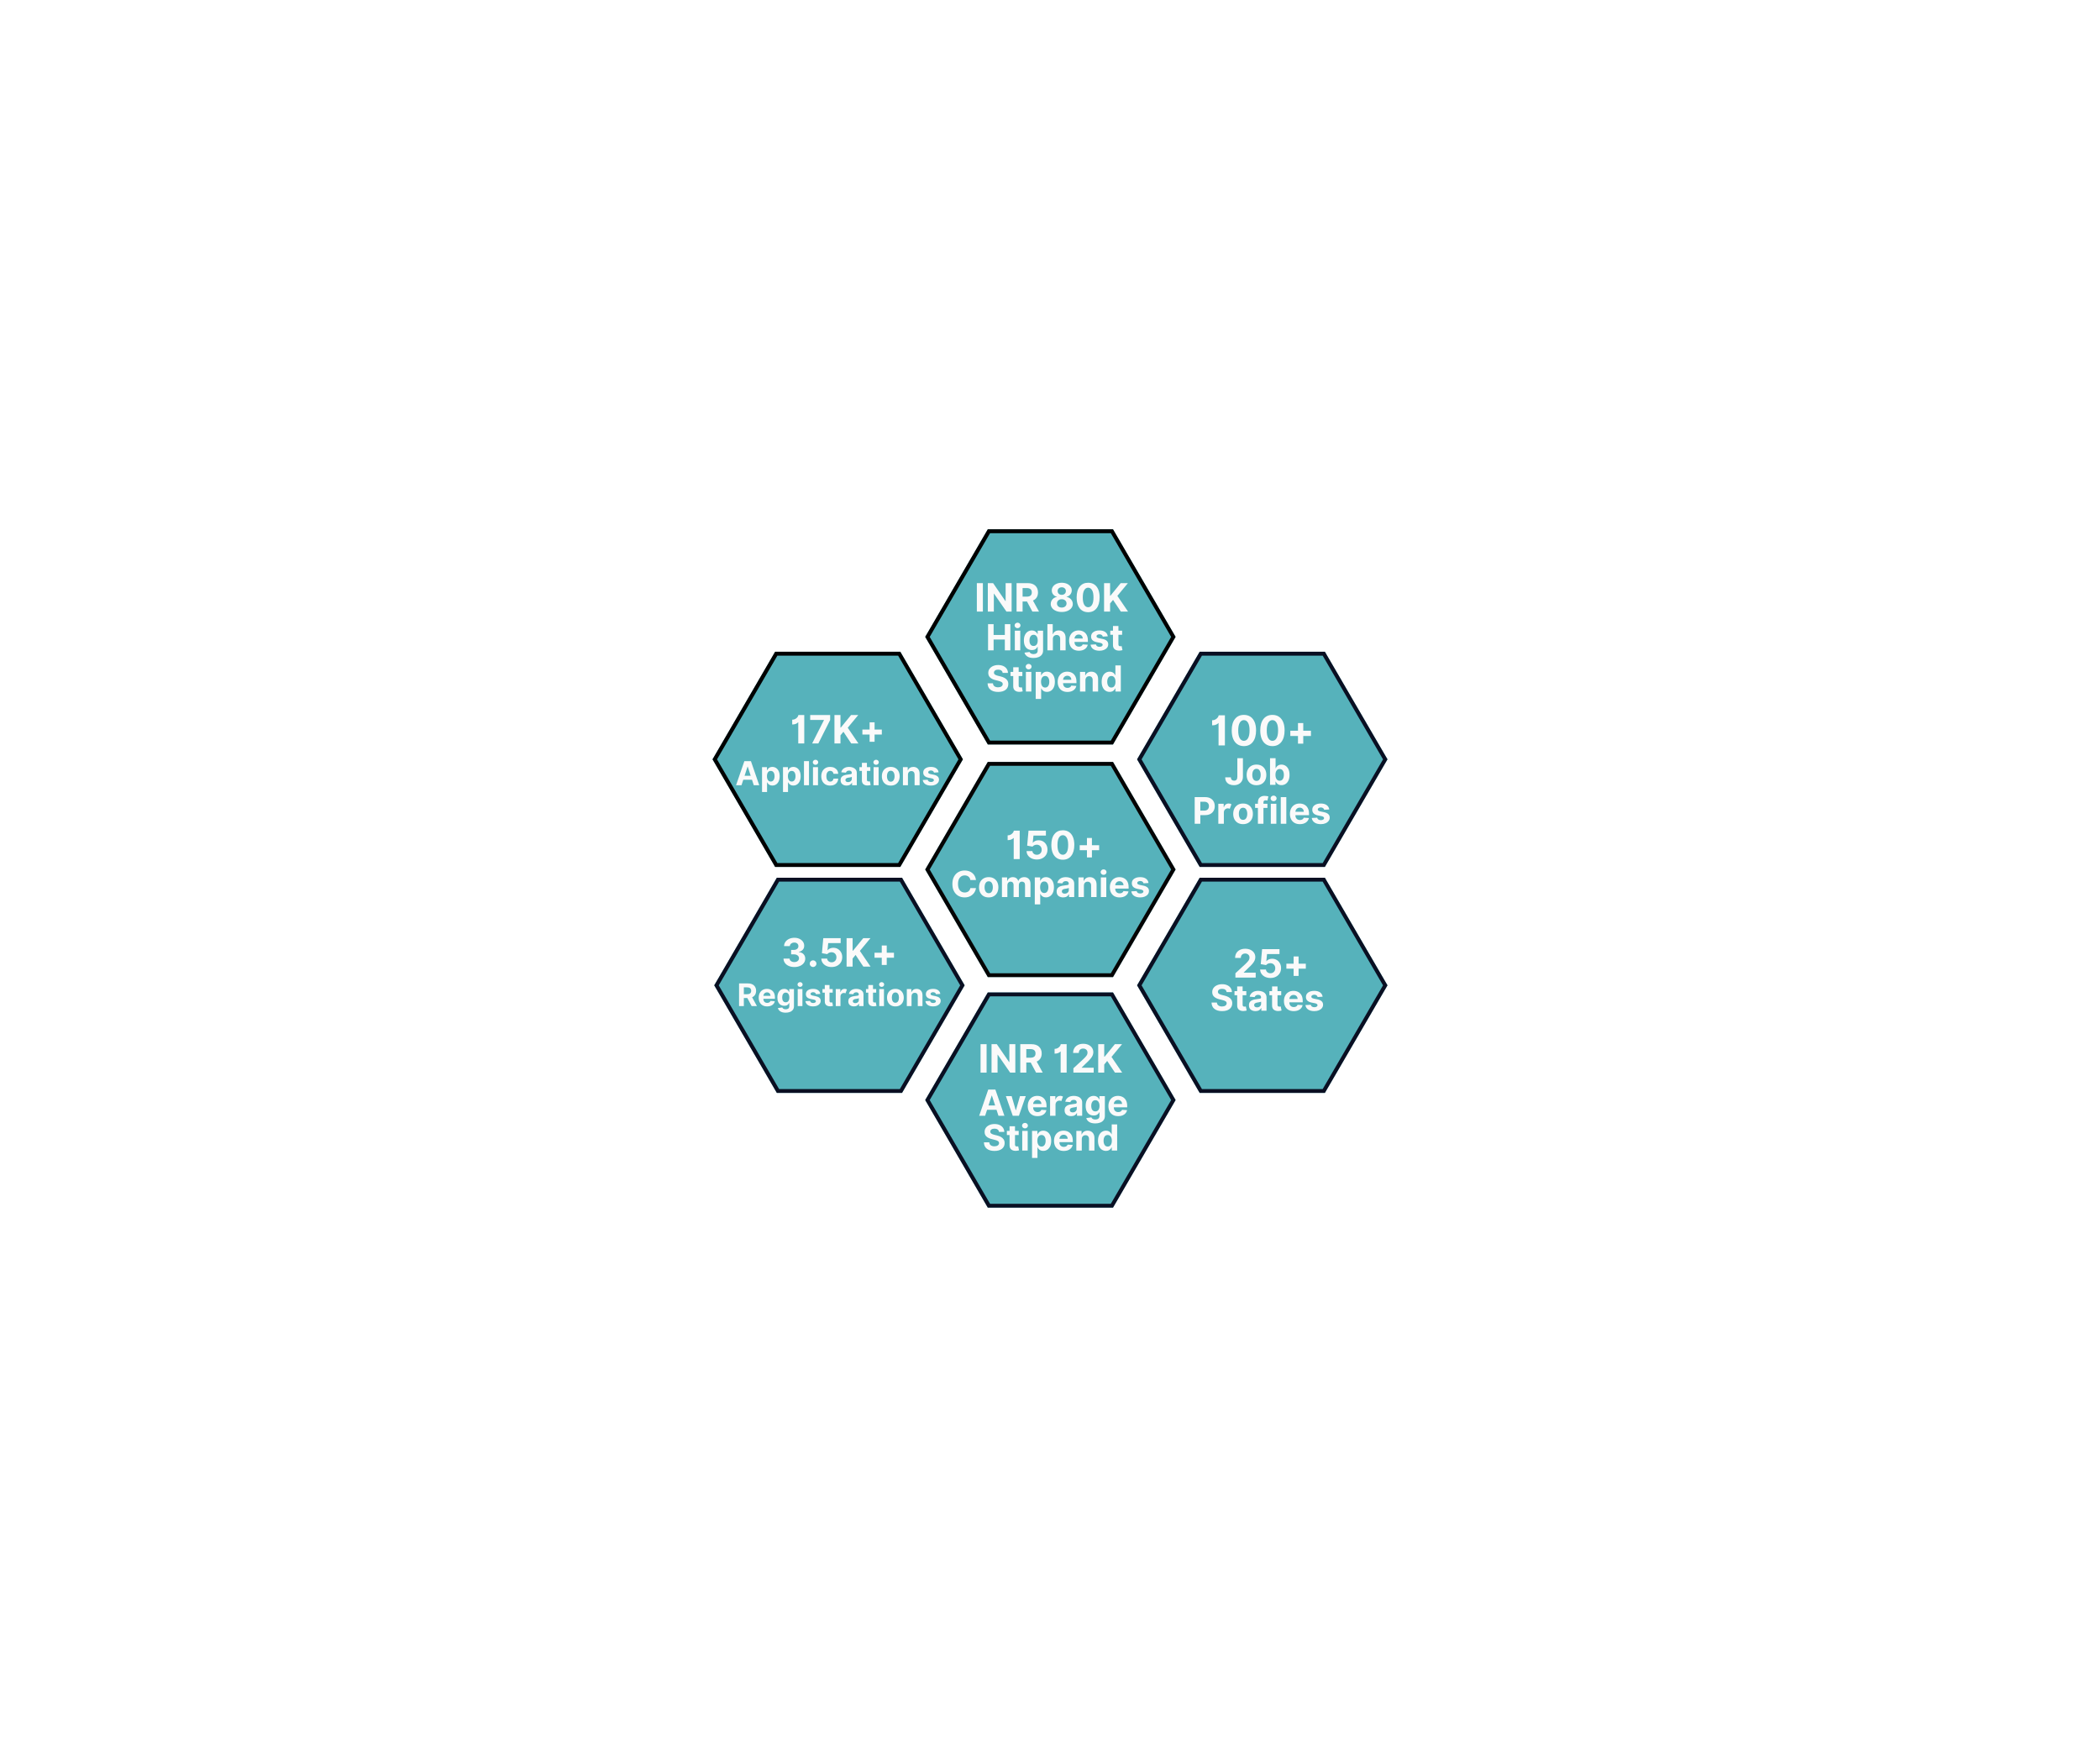 <svg xmlns="http://www.w3.org/2000/svg" xmlns:xlink="http://www.w3.org/1999/xlink" width="3240" zoomAndPan="magnify" viewBox="0 0 2430 810" height="2680" preserveAspectRatio="xMidYMid meet" version="1.0"><defs><g/><clipPath id="fed05516e9"><path d="M 1070.598 12.5 L 1360.441 12.5 L 1360.441 261.496 L 1070.598 261.496 Z M 1070.598 12.5 " clip-rule="nonzero"/></clipPath><clipPath id="2fec72b328"><path d="M 1360.336 136.996 L 1287.902 261.496 L 1143.031 261.496 L 1070.598 136.996 L 1143.031 12.5 L 1287.902 12.5 Z M 1360.336 136.996 " clip-rule="nonzero"/></clipPath><clipPath id="3bfca5b683"><path d="M 1070.602 12.5 L 1360.332 12.5 L 1360.332 261.484 L 1070.602 261.484 Z M 1070.602 12.5 " clip-rule="nonzero"/></clipPath><clipPath id="25d8a1547f"><path d="M 1360.332 136.992 L 1287.898 261.484 L 1143.035 261.484 L 1070.602 136.992 L 1143.035 12.5 L 1287.898 12.5 Z M 1360.332 136.992 " clip-rule="nonzero"/></clipPath><clipPath id="c520252890"><path d="M 1070.598 281.715 L 1360.441 281.715 L 1360.441 530.711 L 1070.598 530.711 Z M 1070.598 281.715 " clip-rule="nonzero"/></clipPath><clipPath id="d1a4735288"><path d="M 1360.336 406.215 L 1287.902 530.711 L 1143.031 530.711 L 1070.598 406.215 L 1143.031 281.715 L 1287.902 281.715 Z M 1360.336 406.215 " clip-rule="nonzero"/></clipPath><clipPath id="62a79f4df3"><path d="M 1070.602 281.715 L 1360.332 281.715 L 1360.332 530.703 L 1070.602 530.703 Z M 1070.602 281.715 " clip-rule="nonzero"/></clipPath><clipPath id="b33bbccdb3"><path d="M 1360.332 406.207 L 1287.898 530.703 L 1143.035 530.703 L 1070.602 406.207 L 1143.035 281.715 L 1287.898 281.715 Z M 1360.332 406.207 " clip-rule="nonzero"/></clipPath><clipPath id="1eacec44ba"><path d="M 1070.598 548.504 L 1360.441 548.504 L 1360.441 797.5 L 1070.598 797.5 Z M 1070.598 548.504 " clip-rule="nonzero"/></clipPath><clipPath id="58cb904af6"><path d="M 1360.336 673.004 L 1287.902 797.5 L 1143.031 797.5 L 1070.598 673.004 L 1143.031 548.504 L 1287.902 548.504 Z M 1360.336 673.004 " clip-rule="nonzero"/></clipPath><clipPath id="31aa32543a"><path d="M 1070.602 548.504 L 1360.332 548.504 L 1360.332 797.492 L 1070.602 797.492 Z M 1070.602 548.504 " clip-rule="nonzero"/></clipPath><clipPath id="d9400b1f2a"><path d="M 1360.332 673 L 1287.898 797.492 L 1143.035 797.492 L 1070.602 673 L 1143.035 548.504 L 1287.898 548.504 Z M 1360.332 673 " clip-rule="nonzero"/></clipPath><clipPath id="ed218ddbf1"><path d="M 1315.77 154.227 L 1605.617 154.227 L 1605.617 403.223 L 1315.77 403.223 Z M 1315.77 154.227 " clip-rule="nonzero"/></clipPath><clipPath id="118da765c9"><path d="M 1605.512 278.723 L 1533.074 403.223 L 1388.203 403.223 L 1315.77 278.723 L 1388.203 154.227 L 1533.074 154.227 Z M 1605.512 278.723 " clip-rule="nonzero"/></clipPath><clipPath id="0bce7beeec"><path d="M 1315.773 154.227 L 1605.504 154.227 L 1605.504 403.215 L 1315.773 403.215 Z M 1315.773 154.227 " clip-rule="nonzero"/></clipPath><clipPath id="5ffe46a47c"><path d="M 1605.504 278.719 L 1533.07 403.215 L 1388.207 403.215 L 1315.773 278.719 L 1388.207 154.227 L 1533.07 154.227 Z M 1605.504 278.719 " clip-rule="nonzero"/></clipPath><clipPath id="b289f3afc1"><path d="M 1315.77 415.746 L 1605.617 415.746 L 1605.617 664.742 L 1315.77 664.742 Z M 1315.77 415.746 " clip-rule="nonzero"/></clipPath><clipPath id="9bc7e9d43e"><path d="M 1605.512 540.242 L 1533.074 664.742 L 1388.203 664.742 L 1315.77 540.242 L 1388.203 415.746 L 1533.074 415.746 Z M 1605.512 540.242 " clip-rule="nonzero"/></clipPath><clipPath id="1fe7c6f0e6"><path d="M 1315.773 415.746 L 1605.504 415.746 L 1605.504 664.73 L 1315.773 664.73 Z M 1315.773 415.746 " clip-rule="nonzero"/></clipPath><clipPath id="53755c4426"><path d="M 1605.504 540.238 L 1533.07 664.73 L 1388.207 664.73 L 1315.773 540.238 L 1388.207 415.746 L 1533.07 415.746 Z M 1605.504 540.238 " clip-rule="nonzero"/></clipPath><clipPath id="87786248fa"><path d="M 824.488 154.227 L 1114.336 154.227 L 1114.336 403.223 L 824.488 403.223 Z M 824.488 154.227 " clip-rule="nonzero"/></clipPath><clipPath id="676bc4f31e"><path d="M 1114.23 278.723 L 1041.797 403.223 L 896.926 403.223 L 824.488 278.723 L 896.926 154.227 L 1041.797 154.227 Z M 1114.23 278.723 " clip-rule="nonzero"/></clipPath><clipPath id="442d3ce73a"><path d="M 824.496 154.227 L 1114.223 154.227 L 1114.223 403.215 L 824.496 403.215 Z M 824.496 154.227 " clip-rule="nonzero"/></clipPath><clipPath id="21e537f802"><path d="M 1114.223 278.719 L 1041.793 403.215 L 896.926 403.215 L 824.496 278.719 L 896.926 154.227 L 1041.793 154.227 Z M 1114.223 278.719 " clip-rule="nonzero"/></clipPath><clipPath id="f6d0506a0b"><path d="M 826.484 415.746 L 1116.332 415.746 L 1116.332 664.742 L 826.484 664.742 Z M 826.484 415.746 " clip-rule="nonzero"/></clipPath><clipPath id="560b6caa0b"><path d="M 1116.227 540.242 L 1043.789 664.742 L 898.918 664.742 L 826.484 540.242 L 898.918 415.746 L 1043.789 415.746 Z M 1116.227 540.242 " clip-rule="nonzero"/></clipPath><clipPath id="3d6510f52d"><path d="M 826.488 415.746 L 1116.219 415.746 L 1116.219 664.73 L 826.488 664.73 Z M 826.488 415.746 " clip-rule="nonzero"/></clipPath><clipPath id="08a2cd20f3"><path d="M 1116.219 540.238 L 1043.785 664.73 L 898.922 664.73 L 826.488 540.238 L 898.922 415.746 L 1043.785 415.746 Z M 1116.219 540.238 " clip-rule="nonzero"/></clipPath></defs><rect x="-243" width="2916" fill="#ffffff" y="-81" height="972" fill-opacity="1"/><rect x="-243" width="2916" fill="#ffffff" y="-81" height="972" fill-opacity="1"/><g clip-path="url(#fed05516e9)"><g clip-path="url(#2fec72b328)"><path fill="#56b2bb" d="M 1070.598 12.5 L 1360.445 12.5 L 1360.445 261.496 L 1070.598 261.496 Z M 1070.598 12.5 " fill-opacity="1" fill-rule="nonzero"/></g></g><g clip-path="url(#3bfca5b683)"><g clip-path="url(#25d8a1547f)"><path stroke-linecap="butt" transform="matrix(0.679, 0, 0, 0.679, 1070.602, 12.5)" fill="none" stroke-linejoin="miter" d="M 426.801 183.39 L 320.099 366.778 L 106.702 366.778 L 0 183.39 L 106.702 0.001 L 320.099 0.001 Z M 426.801 183.39 " stroke="#000000" stroke-width="13.258" stroke-opacity="1" stroke-miterlimit="4"/></g></g><g fill="#fafafa" fill-opacity="1"><g transform="translate(1127.497, 107.737)"><g><path d="M 9.828 -32.922 L 9.828 0 L 2.859 0 L 2.859 -32.922 Z M 9.828 -32.922 "/></g></g></g><g fill="#fafafa" fill-opacity="1"><g transform="translate(1140.193, 107.737)"><g><path d="M 30.391 -32.922 L 30.391 0 L 24.391 0 L 10.062 -20.719 L 9.828 -20.719 L 9.828 0 L 2.859 0 L 2.859 -32.922 L 8.969 -32.922 L 23.172 -12.219 L 23.469 -12.219 L 23.469 -32.922 Z M 30.391 -32.922 "/></g></g></g><g fill="#fafafa" fill-opacity="1"><g transform="translate(1173.46, 107.737)"><g><path d="M 2.859 0 L 2.859 -32.922 L 15.844 -32.922 C 19.582 -32.922 22.484 -31.941 24.547 -29.984 C 26.609 -28.035 27.641 -25.43 27.641 -22.172 C 27.641 -19.922 27.141 -17.992 26.141 -16.391 C 25.141 -14.797 23.703 -13.598 21.828 -12.797 L 28.828 0 L 21.141 0 L 14.906 -11.672 L 9.828 -11.672 L 9.828 0 Z M 9.828 -17.266 L 14.547 -17.266 C 18.504 -17.266 20.484 -18.898 20.484 -22.172 C 20.484 -25.547 18.492 -27.234 14.516 -27.234 L 9.828 -27.234 Z M 9.828 -17.266 "/></g></g></g><g fill="#fafafa" fill-opacity="1"><g transform="translate(1203.159, 107.737)"><g/></g></g><g fill="#fafafa" fill-opacity="1"><g transform="translate(1213.653, 107.737)"><g><path d="M 14.953 0.453 C 12.473 0.453 10.27 0.047 8.344 -0.766 C 6.426 -1.578 4.922 -2.68 3.828 -4.078 C 2.734 -5.484 2.188 -7.078 2.188 -8.859 C 2.188 -10.234 2.5 -11.492 3.125 -12.641 C 3.75 -13.797 4.602 -14.754 5.688 -15.516 C 6.77 -16.285 7.984 -16.773 9.328 -16.984 L 9.328 -17.219 C 7.578 -17.57 6.148 -18.426 5.047 -19.781 C 3.941 -21.133 3.395 -22.711 3.406 -24.516 C 3.406 -26.211 3.898 -27.727 4.891 -29.062 C 5.891 -30.406 7.258 -31.457 9 -32.219 C 10.75 -32.988 12.734 -33.375 14.953 -33.375 C 17.172 -33.375 19.148 -32.988 20.891 -32.219 C 22.629 -31.457 24 -30.406 25 -29.062 C 26 -27.727 26.5 -26.211 26.5 -24.516 C 26.488 -22.703 25.93 -21.117 24.828 -19.766 C 23.723 -18.422 22.312 -17.57 20.594 -17.219 L 20.594 -16.984 C 21.906 -16.773 23.098 -16.285 24.172 -15.516 C 25.254 -14.754 26.117 -13.797 26.766 -12.641 C 27.41 -11.492 27.734 -10.234 27.734 -8.859 C 27.734 -7.078 27.18 -5.484 26.078 -4.078 C 24.984 -2.68 23.473 -1.578 21.547 -0.766 C 19.617 0.047 17.422 0.453 14.953 0.453 Z M 14.953 -4.656 C 16.598 -4.656 17.93 -5.098 18.953 -5.984 C 19.973 -6.867 20.484 -8.008 20.484 -9.406 C 20.484 -10.832 19.957 -12.004 18.906 -12.922 C 17.863 -13.848 16.547 -14.312 14.953 -14.312 C 13.348 -14.312 12.023 -13.848 10.984 -12.922 C 9.941 -12.004 9.422 -10.832 9.422 -9.406 C 9.422 -8.008 9.926 -6.867 10.938 -5.984 C 11.957 -5.098 13.297 -4.656 14.953 -4.656 Z M 14.953 -19.375 C 16.328 -19.375 17.461 -19.785 18.359 -20.609 C 19.254 -21.43 19.703 -22.492 19.703 -23.797 C 19.703 -25.066 19.258 -26.102 18.375 -26.906 C 17.5 -27.719 16.359 -28.125 14.953 -28.125 C 13.547 -28.125 12.398 -27.723 11.516 -26.922 C 10.629 -26.117 10.188 -25.078 10.188 -23.797 C 10.188 -22.492 10.629 -21.43 11.516 -20.609 C 12.41 -19.785 13.555 -19.375 14.953 -19.375 Z M 14.953 -19.375 "/></g></g></g><g fill="#fafafa" fill-opacity="1"><g transform="translate(1243.56, 107.737)"><g><path d="M 15.578 0.719 C 12.805 0.707 10.426 0.031 8.438 -1.312 C 6.457 -2.664 4.93 -4.625 3.859 -7.188 C 2.797 -9.75 2.27 -12.828 2.281 -16.422 C 2.289 -21.816 3.477 -25.988 5.844 -28.938 C 8.207 -31.895 11.453 -33.375 15.578 -33.375 C 18.328 -33.375 20.695 -32.707 22.688 -31.375 C 24.676 -30.051 26.207 -28.125 27.281 -25.594 C 28.352 -23.07 28.883 -20.016 28.875 -16.422 C 28.863 -11.004 27.676 -6.789 25.312 -3.781 C 22.957 -0.781 19.711 0.719 15.578 0.719 Z M 15.578 -5.047 C 17.461 -5.047 18.969 -5.992 20.094 -7.891 C 21.219 -9.785 21.773 -12.629 21.766 -16.422 C 21.766 -20.16 21.203 -22.969 20.078 -24.844 C 18.953 -26.727 17.453 -27.672 15.578 -27.672 C 13.703 -27.672 12.203 -26.727 11.078 -24.844 C 9.953 -22.969 9.383 -20.16 9.375 -16.422 C 9.363 -12.629 9.922 -9.785 11.047 -7.891 C 12.18 -5.992 13.691 -5.047 15.578 -5.047 Z M 15.578 -5.047 "/></g></g></g><g fill="#fafafa" fill-opacity="1"><g transform="translate(1274.706, 107.737)"><g><path d="M 2.859 0 L 2.859 -32.922 L 9.828 -32.922 L 9.828 -18.406 L 10.25 -18.406 L 22.109 -32.922 L 30.438 -32.922 L 18.234 -18.188 L 30.594 0 L 22.266 0 L 13.25 -13.531 L 9.828 -9.359 L 9.828 0 Z M 2.859 0 "/></g></g></g><g fill="#fafafa" fill-opacity="1"><g transform="translate(1141.124, 200.299)"><g><path d="M 19.078 -21.594 C 18.953 -22.781 18.438 -23.703 17.531 -24.359 C 16.633 -25.023 15.422 -25.359 13.891 -25.359 C 12.328 -25.359 11.125 -25.035 10.281 -24.391 C 9.445 -23.754 9.031 -22.945 9.031 -21.969 C 9.008 -20.883 9.473 -20.062 10.422 -19.5 C 11.379 -18.945 12.516 -18.52 13.828 -18.219 L 16.547 -17.562 C 18.297 -17.164 19.852 -16.594 21.219 -15.844 C 22.594 -15.094 23.672 -14.129 24.453 -12.953 C 25.234 -11.773 25.625 -10.344 25.625 -8.656 C 25.613 -5.883 24.578 -3.676 22.516 -2.031 C 20.453 -0.395 17.566 0.422 13.859 0.422 C 10.18 0.422 7.25 -0.414 5.062 -2.094 C 2.875 -3.77 1.738 -6.242 1.656 -9.516 L 7.859 -9.516 C 7.961 -7.992 8.562 -6.848 9.656 -6.078 C 10.75 -5.316 12.129 -4.938 13.797 -4.938 C 15.422 -4.938 16.719 -5.281 17.688 -5.969 C 18.664 -6.664 19.156 -7.566 19.156 -8.672 C 19.156 -9.691 18.707 -10.477 17.812 -11.031 C 16.926 -11.594 15.66 -12.066 14.016 -12.453 L 10.719 -13.281 C 8.156 -13.895 6.133 -14.867 4.656 -16.203 C 3.176 -17.535 2.441 -19.316 2.453 -21.547 C 2.441 -23.379 2.93 -24.984 3.922 -26.359 C 4.922 -27.734 6.285 -28.801 8.016 -29.562 C 9.754 -30.332 11.727 -30.719 13.938 -30.719 C 16.188 -30.719 18.148 -30.332 19.828 -29.562 C 21.516 -28.789 22.828 -27.719 23.766 -26.344 C 24.703 -24.977 25.188 -23.395 25.219 -21.594 Z M 19.078 -21.594 "/></g></g></g><g fill="#fafafa" fill-opacity="1"><g transform="translate(1168.414, 200.299)"><g><path d="M 14.609 -22.734 L 14.609 -18 L 10.328 -18 L 10.328 -6.984 C 10.328 -6.117 10.523 -5.531 10.922 -5.219 C 11.316 -4.914 11.828 -4.766 12.453 -4.766 C 12.754 -4.766 13.051 -4.789 13.344 -4.844 C 13.645 -4.895 13.875 -4.938 14.031 -4.969 L 15.016 -0.281 C 14.703 -0.188 14.258 -0.07 13.688 0.062 C 13.113 0.195 12.422 0.281 11.609 0.312 C 9.316 0.406 7.477 -0.086 6.094 -1.172 C 4.707 -2.266 4.02 -3.926 4.031 -6.156 L 4.031 -18 L 0.922 -18 L 0.922 -22.734 L 4.031 -22.734 L 4.031 -28.172 L 10.328 -28.172 L 10.328 -22.734 Z M 14.609 -22.734 "/></g></g></g><g fill="#fafafa" fill-opacity="1"><g transform="translate(1184.605, 200.299)"><g><path d="M 2.516 0 L 2.516 -22.734 L 8.812 -22.734 L 8.812 0 Z M 5.672 -25.656 C 4.742 -25.656 3.941 -25.969 3.266 -26.594 C 2.598 -27.227 2.266 -27.984 2.266 -28.859 C 2.266 -29.734 2.598 -30.477 3.266 -31.094 C 3.941 -31.719 4.742 -32.031 5.672 -32.031 C 6.609 -32.031 7.41 -31.719 8.078 -31.094 C 8.754 -30.477 9.094 -29.734 9.094 -28.859 C 9.094 -27.984 8.754 -27.227 8.078 -26.594 C 7.41 -25.969 6.609 -25.656 5.672 -25.656 Z M 5.672 -25.656 "/></g></g></g><g fill="#fafafa" fill-opacity="1"><g transform="translate(1195.941, 200.299)"><g><path d="M 2.516 8.531 L 2.516 -22.734 L 8.734 -22.734 L 8.734 -18.906 L 9.016 -18.906 C 9.297 -19.531 9.695 -20.156 10.219 -20.781 C 10.75 -21.414 11.441 -21.945 12.297 -22.375 C 13.148 -22.812 14.211 -23.031 15.484 -23.031 C 17.148 -23.031 18.676 -22.598 20.062 -21.734 C 21.457 -20.867 22.578 -19.566 23.422 -17.828 C 24.266 -16.098 24.688 -13.93 24.688 -11.328 C 24.688 -8.797 24.273 -6.66 23.453 -4.922 C 22.641 -3.18 21.535 -1.863 20.141 -0.969 C 18.742 -0.07 17.188 0.375 15.469 0.375 C 14.238 0.375 13.195 0.172 12.344 -0.234 C 11.488 -0.641 10.789 -1.148 10.25 -1.766 C 9.719 -2.379 9.305 -3.004 9.016 -3.641 L 8.812 -3.641 L 8.812 8.531 Z M 8.688 -11.359 C 8.688 -9.336 9.102 -7.711 9.938 -6.484 C 10.77 -5.254 11.945 -4.641 13.469 -4.641 C 15.02 -4.641 16.203 -5.266 17.016 -6.516 C 17.836 -7.766 18.25 -9.379 18.25 -11.359 C 18.25 -13.336 17.836 -14.941 17.016 -16.172 C 16.203 -17.398 15.02 -18.016 13.469 -18.016 C 11.938 -18.016 10.754 -17.41 9.922 -16.203 C 9.098 -15.004 8.688 -13.391 8.688 -11.359 Z M 8.688 -11.359 "/></g></g></g><g fill="#fafafa" fill-opacity="1"><g transform="translate(1222.299, 200.299)"><g><path d="M 12.875 0.438 C 10.539 0.438 8.531 -0.035 6.844 -0.984 C 5.164 -1.93 3.867 -3.281 2.953 -5.031 C 2.047 -6.789 1.594 -8.867 1.594 -11.266 C 1.594 -13.598 2.047 -15.645 2.953 -17.406 C 3.867 -19.176 5.148 -20.555 6.797 -21.547 C 8.453 -22.535 10.395 -23.031 12.625 -23.031 C 14.625 -23.031 16.43 -22.602 18.047 -21.75 C 19.66 -20.906 20.941 -19.625 21.891 -17.906 C 22.836 -16.195 23.312 -14.055 23.312 -11.484 L 23.312 -9.75 L 7.828 -9.75 L 7.828 -9.734 C 7.828 -8.035 8.289 -6.695 9.219 -5.719 C 10.145 -4.75 11.398 -4.266 12.984 -4.266 C 14.035 -4.266 14.945 -4.484 15.719 -4.922 C 16.488 -5.367 17.031 -6.023 17.344 -6.891 L 23.172 -6.516 C 22.734 -4.398 21.609 -2.711 19.797 -1.453 C 17.992 -0.191 15.688 0.438 12.875 0.438 Z M 7.828 -13.656 L 17.375 -13.656 C 17.363 -15.008 16.926 -16.125 16.062 -17 C 15.207 -17.875 14.094 -18.312 12.719 -18.312 C 11.32 -18.312 10.176 -17.859 9.281 -16.953 C 8.383 -16.047 7.898 -14.945 7.828 -13.656 Z M 7.828 -13.656 "/></g></g></g><g fill="#fafafa" fill-opacity="1"><g transform="translate(1247.206, 200.299)"><g><path d="M 8.812 -13.141 L 8.812 0 L 2.516 0 L 2.516 -22.734 L 8.531 -22.734 L 8.531 -18.719 L 8.797 -18.719 C 9.305 -20.039 10.148 -21.086 11.328 -21.859 C 12.504 -22.641 13.938 -23.031 15.625 -23.031 C 17.988 -23.031 19.883 -22.266 21.312 -20.734 C 22.75 -19.211 23.469 -17.125 23.469 -14.469 L 23.469 0 L 17.172 0 L 17.172 -13.344 C 17.18 -14.738 16.82 -15.828 16.094 -16.609 C 15.375 -17.391 14.383 -17.781 13.125 -17.781 C 11.852 -17.781 10.816 -17.375 10.016 -16.562 C 9.223 -15.75 8.82 -14.609 8.812 -13.141 Z M 8.812 -13.141 "/></g></g></g><g fill="#fafafa" fill-opacity="1"><g transform="translate(1273.119, 200.299)"><g><path d="M 10.891 0.375 C 9.16 0.375 7.598 -0.07 6.203 -0.969 C 4.816 -1.863 3.711 -3.18 2.891 -4.922 C 2.078 -6.66 1.672 -8.797 1.672 -11.328 C 1.672 -13.93 2.094 -16.098 2.938 -17.828 C 3.781 -19.566 4.898 -20.867 6.297 -21.734 C 7.691 -22.598 9.219 -23.031 10.875 -23.031 C 12.145 -23.031 13.207 -22.812 14.062 -22.375 C 14.914 -21.945 15.602 -21.414 16.125 -20.781 C 16.656 -20.156 17.062 -19.531 17.344 -18.906 L 17.531 -18.906 L 17.531 -30.312 L 23.828 -30.312 L 23.828 0 L 17.609 0 L 17.609 -3.641 L 17.344 -3.641 C 17.062 -3.004 16.645 -2.379 16.094 -1.766 C 15.551 -1.148 14.852 -0.641 14 -0.234 C 13.145 0.172 12.109 0.375 10.891 0.375 Z M 12.891 -4.641 C 14.41 -4.641 15.586 -5.254 16.422 -6.484 C 17.254 -7.711 17.672 -9.336 17.672 -11.359 C 17.672 -13.391 17.254 -15.004 16.422 -16.203 C 15.598 -17.41 14.422 -18.016 12.891 -18.016 C 11.328 -18.016 10.141 -17.398 9.328 -16.172 C 8.516 -14.941 8.109 -13.336 8.109 -11.359 C 8.109 -9.379 8.516 -7.766 9.328 -6.516 C 10.148 -5.266 11.336 -4.641 12.891 -4.641 Z M 12.891 -4.641 "/></g></g></g><g fill="#fafafa" fill-opacity="1"><g transform="translate(1140.687, 152.596)"><g><path d="M 2.641 0 L 2.641 -30.312 L 9.047 -30.312 L 9.047 -17.797 L 22.047 -17.797 L 22.047 -30.312 L 28.438 -30.312 L 28.438 0 L 22.047 0 L 22.047 -12.516 L 9.047 -12.516 L 9.047 0 Z M 2.641 0 "/></g></g></g><g fill="#fafafa" fill-opacity="1"><g transform="translate(1171.781, 152.596)"><g><path d="M 2.516 0 L 2.516 -22.734 L 8.812 -22.734 L 8.812 0 Z M 5.672 -25.656 C 4.742 -25.656 3.941 -25.969 3.266 -26.594 C 2.598 -27.227 2.266 -27.984 2.266 -28.859 C 2.266 -29.734 2.598 -30.477 3.266 -31.094 C 3.941 -31.719 4.742 -32.031 5.672 -32.031 C 6.609 -32.031 7.41 -31.719 8.078 -31.094 C 8.754 -30.477 9.094 -29.734 9.094 -28.859 C 9.094 -27.984 8.754 -27.227 8.078 -26.594 C 7.41 -25.969 6.609 -25.656 5.672 -25.656 Z M 5.672 -25.656 "/></g></g></g><g fill="#fafafa" fill-opacity="1"><g transform="translate(1183.117, 152.596)"><g><path d="M 12.75 8.844 C 9.695 8.844 7.297 8.238 5.547 7.031 C 3.805 5.832 2.75 4.375 2.375 2.656 L 8.203 1.875 C 8.453 2.488 8.945 3.051 9.688 3.562 C 10.438 4.07 11.508 4.328 12.906 4.328 C 14.281 4.328 15.41 4 16.297 3.344 C 17.191 2.695 17.641 1.629 17.641 0.141 L 17.641 -4.031 L 17.375 -4.031 C 16.957 -3.094 16.223 -2.238 15.172 -1.469 C 14.129 -0.707 12.703 -0.328 10.891 -0.328 C 9.18 -0.328 7.629 -0.723 6.234 -1.516 C 4.836 -2.316 3.727 -3.535 2.906 -5.172 C 2.082 -6.816 1.672 -8.895 1.672 -11.406 C 1.672 -13.988 2.094 -16.141 2.938 -17.859 C 3.781 -19.578 4.898 -20.867 6.297 -21.734 C 7.691 -22.598 9.219 -23.031 10.875 -23.031 C 12.145 -23.031 13.207 -22.812 14.062 -22.375 C 14.926 -21.945 15.625 -21.414 16.156 -20.781 C 16.688 -20.156 17.094 -19.531 17.375 -18.906 L 17.609 -18.906 L 17.609 -22.734 L 23.875 -22.734 L 23.875 0.219 C 23.875 2.102 23.395 3.688 22.438 4.969 C 21.488 6.25 20.18 7.211 18.516 7.859 C 16.848 8.516 14.926 8.844 12.75 8.844 Z M 12.891 -5.062 C 14.41 -5.062 15.586 -5.625 16.422 -6.75 C 17.254 -7.875 17.672 -9.438 17.672 -11.438 C 17.672 -13.426 17.254 -15.02 16.422 -16.219 C 15.598 -17.414 14.422 -18.016 12.891 -18.016 C 11.328 -18.016 10.141 -17.398 9.328 -16.172 C 8.516 -14.953 8.109 -13.375 8.109 -11.438 C 8.109 -9.477 8.516 -7.926 9.328 -6.781 C 10.148 -5.633 11.336 -5.062 12.891 -5.062 Z M 12.891 -5.062 "/></g></g></g><g fill="#fafafa" fill-opacity="1"><g transform="translate(1209.504, 152.596)"><g><path d="M 8.812 -13.141 L 8.812 0 L 2.516 0 L 2.516 -30.312 L 8.641 -30.312 L 8.641 -18.719 L 8.906 -18.719 C 9.426 -20.062 10.254 -21.113 11.391 -21.875 C 12.535 -22.645 13.973 -23.031 15.703 -23.031 C 18.066 -23.031 19.969 -22.27 21.406 -20.75 C 22.852 -19.227 23.57 -17.133 23.562 -14.469 L 23.562 0 L 17.25 0 L 17.25 -13.344 C 17.258 -14.75 16.906 -15.836 16.188 -16.609 C 15.477 -17.391 14.484 -17.781 13.203 -17.781 C 11.922 -17.781 10.867 -17.375 10.047 -16.562 C 9.234 -15.75 8.82 -14.609 8.812 -13.141 Z M 8.812 -13.141 "/></g></g></g><g fill="#fafafa" fill-opacity="1"><g transform="translate(1235.521, 152.596)"><g><path d="M 12.875 0.438 C 10.539 0.438 8.531 -0.035 6.844 -0.984 C 5.164 -1.93 3.867 -3.281 2.953 -5.031 C 2.047 -6.789 1.594 -8.867 1.594 -11.266 C 1.594 -13.598 2.047 -15.645 2.953 -17.406 C 3.867 -19.176 5.148 -20.555 6.797 -21.547 C 8.453 -22.535 10.395 -23.031 12.625 -23.031 C 14.625 -23.031 16.43 -22.602 18.047 -21.75 C 19.66 -20.906 20.941 -19.625 21.891 -17.906 C 22.836 -16.195 23.312 -14.055 23.312 -11.484 L 23.312 -9.75 L 7.828 -9.75 L 7.828 -9.734 C 7.828 -8.035 8.289 -6.695 9.219 -5.719 C 10.145 -4.75 11.398 -4.266 12.984 -4.266 C 14.035 -4.266 14.945 -4.484 15.719 -4.922 C 16.488 -5.367 17.031 -6.023 17.344 -6.891 L 23.172 -6.516 C 22.734 -4.398 21.609 -2.711 19.797 -1.453 C 17.992 -0.191 15.688 0.438 12.875 0.438 Z M 7.828 -13.656 L 17.375 -13.656 C 17.363 -15.008 16.926 -16.125 16.062 -17 C 15.207 -17.875 14.094 -18.312 12.719 -18.312 C 11.32 -18.312 10.176 -17.859 9.281 -16.953 C 8.383 -16.047 7.898 -14.945 7.828 -13.656 Z M 7.828 -13.656 "/></g></g></g><g fill="#fafafa" fill-opacity="1"><g transform="translate(1260.429, 152.596)"><g><path d="M 21.422 -16.25 L 15.656 -15.891 C 15.5 -16.617 15.098 -17.242 14.453 -17.766 C 13.816 -18.297 12.953 -18.562 11.859 -18.562 C 10.879 -18.562 10.051 -18.352 9.375 -17.938 C 8.695 -17.531 8.363 -16.988 8.375 -16.312 C 8.363 -15.77 8.578 -15.312 9.016 -14.938 C 9.453 -14.562 10.203 -14.258 11.266 -14.031 L 15.375 -13.203 C 19.75 -12.305 21.941 -10.254 21.953 -7.047 C 21.953 -5.555 21.516 -4.25 20.641 -3.125 C 19.766 -2 18.566 -1.125 17.047 -0.5 C 15.523 0.125 13.785 0.438 11.828 0.438 C 8.816 0.438 6.414 -0.188 4.625 -1.438 C 2.844 -2.695 1.805 -4.41 1.516 -6.578 L 7.703 -6.906 C 7.898 -5.977 8.359 -5.273 9.078 -4.797 C 9.797 -4.328 10.719 -4.094 11.844 -4.094 C 12.945 -4.094 13.832 -4.312 14.5 -4.75 C 15.176 -5.188 15.52 -5.738 15.531 -6.406 C 15.508 -7.531 14.539 -8.285 12.625 -8.672 L 8.688 -9.453 C 4.289 -10.328 2.098 -12.492 2.109 -15.953 C 2.098 -18.141 2.973 -19.863 4.734 -21.125 C 6.504 -22.395 8.844 -23.031 11.75 -23.031 C 14.625 -23.031 16.883 -22.422 18.531 -21.203 C 20.188 -19.992 21.148 -18.344 21.422 -16.25 Z M 21.422 -16.25 "/></g></g></g><g fill="#fafafa" fill-opacity="1"><g transform="translate(1283.841, 152.596)"><g><path d="M 14.609 -22.734 L 14.609 -18 L 10.328 -18 L 10.328 -6.984 C 10.328 -6.117 10.523 -5.531 10.922 -5.219 C 11.316 -4.914 11.828 -4.766 12.453 -4.766 C 12.754 -4.766 13.051 -4.789 13.344 -4.844 C 13.645 -4.895 13.875 -4.938 14.031 -4.969 L 15.016 -0.281 C 14.703 -0.188 14.258 -0.07 13.688 0.062 C 13.113 0.195 12.422 0.281 11.609 0.312 C 9.316 0.406 7.477 -0.086 6.094 -1.172 C 4.707 -2.266 4.02 -3.926 4.031 -6.156 L 4.031 -18 L 0.922 -18 L 0.922 -22.734 L 4.031 -22.734 L 4.031 -28.172 L 10.328 -28.172 L 10.328 -22.734 Z M 14.609 -22.734 "/></g></g></g><g fill="#fafafa" fill-opacity="1"><g transform="translate(1300.034, 152.596)"><g/></g></g><g clip-path="url(#c520252890)"><g clip-path="url(#d1a4735288)"><path fill="#56b2bb" d="M 1070.598 281.715 L 1360.445 281.715 L 1360.445 530.711 L 1070.598 530.711 Z M 1070.598 281.715 " fill-opacity="1" fill-rule="nonzero"/></g></g><g clip-path="url(#62a79f4df3)"><g clip-path="url(#b33bbccdb3)"><path stroke-linecap="butt" transform="matrix(0.679, 0, 0, 0.679, 1070.602, 281.715)" fill="none" stroke-linejoin="miter" d="M 426.801 183.388 L 320.099 366.783 L 106.702 366.783 L 0 183.388 L 106.702 -0.001 L 320.099 -0.001 Z M 426.801 183.388 " stroke="#050404" stroke-width="13.258" stroke-opacity="1" stroke-miterlimit="4"/></g></g><g fill="#fafafa" fill-opacity="1"><g transform="translate(1099.949, 438.078)"><g><path d="M 29.375 -19.703 L 22.891 -19.703 C 22.641 -21.367 21.926 -22.676 20.75 -23.625 C 19.582 -24.57 18.117 -25.047 16.359 -25.047 C 14.016 -25.047 12.133 -24.188 10.719 -22.469 C 9.301 -20.75 8.594 -18.312 8.594 -15.156 C 8.594 -11.914 9.305 -9.453 10.734 -7.766 C 12.16 -6.086 14.023 -5.25 16.328 -5.25 C 18.023 -5.25 19.469 -5.695 20.656 -6.594 C 21.844 -7.488 22.586 -8.742 22.891 -10.359 L 29.375 -10.328 C 29.145 -8.473 28.484 -6.727 27.391 -5.094 C 26.297 -3.457 24.805 -2.129 22.922 -1.109 C 21.047 -0.086 18.812 0.422 16.219 0.422 C 13.52 0.422 11.102 -0.188 8.969 -1.406 C 6.844 -2.633 5.164 -4.406 3.938 -6.719 C 2.707 -9.039 2.094 -11.852 2.094 -15.156 C 2.094 -18.457 2.711 -21.266 3.953 -23.578 C 5.203 -25.898 6.891 -27.672 9.016 -28.891 C 11.148 -30.109 13.551 -30.719 16.219 -30.719 C 18.551 -30.719 20.656 -30.285 22.531 -29.422 C 24.414 -28.555 25.957 -27.301 27.156 -25.656 C 28.352 -24.02 29.094 -22.035 29.375 -19.703 Z M 29.375 -19.703 "/></g></g></g><g fill="#fafafa" fill-opacity="1"><g transform="translate(1131.294, 438.078)"><g><path d="M 12.781 0.438 C 10.488 0.438 8.504 -0.051 6.828 -1.031 C 5.16 -2.008 3.867 -3.379 2.953 -5.141 C 2.047 -6.898 1.594 -8.945 1.594 -11.281 C 1.594 -13.625 2.047 -15.676 2.953 -17.438 C 3.867 -19.195 5.16 -20.566 6.828 -21.547 C 8.504 -22.535 10.488 -23.031 12.781 -23.031 C 15.082 -23.031 17.066 -22.535 18.734 -21.547 C 20.41 -20.566 21.703 -19.195 22.609 -17.438 C 23.516 -15.676 23.969 -13.625 23.969 -11.281 C 23.969 -8.945 23.516 -6.898 22.609 -5.141 C 21.703 -3.379 20.41 -2.008 18.734 -1.031 C 17.066 -0.051 15.082 0.438 12.781 0.438 Z M 12.812 -4.438 C 14.375 -4.438 15.555 -5.086 16.359 -6.391 C 17.16 -7.691 17.562 -9.336 17.562 -11.328 C 17.562 -13.305 17.16 -14.945 16.359 -16.25 C 15.555 -17.562 14.375 -18.219 12.812 -18.219 C 11.227 -18.219 10.031 -17.562 9.219 -16.25 C 8.406 -14.945 8 -13.305 8 -11.328 C 8 -9.336 8.406 -7.691 9.219 -6.391 C 10.031 -5.086 11.227 -4.438 12.812 -4.438 Z M 12.812 -4.438 "/></g></g></g><g fill="#fafafa" fill-opacity="1"><g transform="translate(1156.868, 438.078)"><g><path d="M 2.516 0 L 2.516 -22.734 L 8.531 -22.734 L 8.531 -18.719 L 8.797 -18.719 C 9.266 -20.062 10.051 -21.113 11.156 -21.875 C 12.27 -22.645 13.594 -23.031 15.125 -23.031 C 16.688 -23.031 18.016 -22.641 19.109 -21.859 C 20.203 -21.086 20.93 -20.039 21.297 -18.719 L 21.531 -18.719 C 22 -20.02 22.836 -21.062 24.047 -21.844 C 25.266 -22.633 26.711 -23.031 28.391 -23.031 C 30.504 -23.031 32.223 -22.352 33.547 -21 C 34.879 -19.656 35.547 -17.75 35.547 -15.281 L 35.547 0 L 29.25 0 L 29.25 -14.047 C 29.25 -15.305 28.914 -16.25 28.25 -16.875 C 27.582 -17.508 26.742 -17.828 25.734 -17.828 C 24.586 -17.828 23.691 -17.461 23.047 -16.734 C 22.41 -16.004 22.094 -15.051 22.094 -13.875 L 22.094 0 L 15.984 0 L 15.984 -14.172 C 15.984 -15.285 15.664 -16.172 15.031 -16.828 C 14.395 -17.492 13.555 -17.828 12.516 -17.828 C 11.473 -17.828 10.594 -17.441 9.875 -16.672 C 9.164 -15.91 8.812 -14.898 8.812 -13.641 L 8.812 0 Z M 2.516 0 "/></g></g></g><g fill="#fafafa" fill-opacity="1"><g transform="translate(1194.872, 438.078)"><g><path d="M 2.516 8.531 L 2.516 -22.734 L 8.734 -22.734 L 8.734 -18.906 L 9.016 -18.906 C 9.297 -19.531 9.695 -20.156 10.219 -20.781 C 10.75 -21.414 11.441 -21.945 12.297 -22.375 C 13.148 -22.812 14.211 -23.031 15.484 -23.031 C 17.148 -23.031 18.676 -22.598 20.062 -21.734 C 21.457 -20.867 22.578 -19.566 23.422 -17.828 C 24.266 -16.098 24.688 -13.93 24.688 -11.328 C 24.688 -8.797 24.273 -6.66 23.453 -4.922 C 22.641 -3.18 21.535 -1.863 20.141 -0.969 C 18.742 -0.07 17.188 0.375 15.469 0.375 C 14.238 0.375 13.195 0.172 12.344 -0.234 C 11.488 -0.641 10.789 -1.148 10.25 -1.766 C 9.719 -2.379 9.305 -3.004 9.016 -3.641 L 8.812 -3.641 L 8.812 8.531 Z M 8.688 -11.359 C 8.688 -9.336 9.102 -7.711 9.938 -6.484 C 10.77 -5.254 11.945 -4.641 13.469 -4.641 C 15.02 -4.641 16.203 -5.266 17.016 -6.516 C 17.836 -7.766 18.25 -9.379 18.25 -11.359 C 18.25 -13.336 17.836 -14.941 17.016 -16.172 C 16.203 -17.398 15.02 -18.016 13.469 -18.016 C 11.938 -18.016 10.754 -17.41 9.922 -16.203 C 9.098 -15.004 8.688 -13.391 8.688 -11.359 Z M 8.688 -11.359 "/></g></g></g><g fill="#fafafa" fill-opacity="1"><g transform="translate(1221.23, 438.078)"><g><path d="M 9 0.422 C 6.82 0.422 5.02 -0.141 3.594 -1.266 C 2.164 -2.398 1.453 -4.094 1.453 -6.344 C 1.453 -8.039 1.848 -9.375 2.641 -10.344 C 3.441 -11.312 4.488 -12.02 5.781 -12.469 C 7.082 -12.914 8.484 -13.207 9.984 -13.344 C 11.961 -13.539 13.375 -13.75 14.219 -13.969 C 15.07 -14.188 15.5 -14.66 15.5 -15.391 L 15.5 -15.484 C 15.5 -16.422 15.203 -17.145 14.609 -17.656 C 14.023 -18.164 13.195 -18.422 12.125 -18.422 C 10.988 -18.422 10.082 -18.172 9.406 -17.672 C 8.738 -17.18 8.297 -16.555 8.078 -15.797 L 2.25 -16.281 C 2.688 -18.352 3.766 -19.992 5.484 -21.203 C 7.203 -22.422 9.426 -23.031 12.156 -23.031 C 13.844 -23.031 15.422 -22.758 16.891 -22.219 C 18.359 -21.688 19.539 -20.852 20.438 -19.719 C 21.344 -18.594 21.797 -17.129 21.797 -15.328 L 21.797 0 L 15.812 0 L 15.812 -3.156 L 15.641 -3.156 C 15.086 -2.094 14.258 -1.227 13.156 -0.562 C 12.062 0.094 10.676 0.422 9 0.422 Z M 10.797 -3.922 C 12.18 -3.922 13.316 -4.32 14.203 -5.125 C 15.086 -5.926 15.531 -6.926 15.531 -8.125 L 15.531 -10.531 C 15.289 -10.363 14.91 -10.219 14.391 -10.094 C 13.867 -9.969 13.316 -9.859 12.734 -9.766 C 12.148 -9.672 11.625 -9.586 11.156 -9.516 C 10.051 -9.359 9.16 -9.047 8.484 -8.578 C 7.805 -8.117 7.469 -7.445 7.469 -6.562 C 7.469 -5.688 7.781 -5.023 8.406 -4.578 C 9.039 -4.141 9.836 -3.922 10.797 -3.922 Z M 10.797 -3.922 "/></g></g></g><g fill="#fafafa" fill-opacity="1"><g transform="translate(1245.412, 438.078)"><g><path d="M 8.812 -13.141 L 8.812 0 L 2.516 0 L 2.516 -22.734 L 8.531 -22.734 L 8.531 -18.719 L 8.797 -18.719 C 9.305 -20.039 10.148 -21.086 11.328 -21.859 C 12.504 -22.641 13.938 -23.031 15.625 -23.031 C 17.988 -23.031 19.883 -22.266 21.312 -20.734 C 22.75 -19.211 23.469 -17.125 23.469 -14.469 L 23.469 0 L 17.172 0 L 17.172 -13.344 C 17.18 -14.738 16.82 -15.828 16.094 -16.609 C 15.375 -17.391 14.383 -17.781 13.125 -17.781 C 11.852 -17.781 10.816 -17.375 10.016 -16.562 C 9.223 -15.75 8.82 -14.609 8.812 -13.141 Z M 8.812 -13.141 "/></g></g></g><g fill="#fafafa" fill-opacity="1"><g transform="translate(1271.326, 438.078)"><g><path d="M 2.516 0 L 2.516 -22.734 L 8.812 -22.734 L 8.812 0 Z M 5.672 -25.656 C 4.742 -25.656 3.941 -25.969 3.266 -26.594 C 2.598 -27.227 2.266 -27.984 2.266 -28.859 C 2.266 -29.734 2.598 -30.477 3.266 -31.094 C 3.941 -31.719 4.742 -32.031 5.672 -32.031 C 6.609 -32.031 7.41 -31.719 8.078 -31.094 C 8.754 -30.477 9.094 -29.734 9.094 -28.859 C 9.094 -27.984 8.754 -27.227 8.078 -26.594 C 7.41 -25.969 6.609 -25.656 5.672 -25.656 Z M 5.672 -25.656 "/></g></g></g><g fill="#fafafa" fill-opacity="1"><g transform="translate(1282.662, 438.078)"><g><path d="M 12.875 0.438 C 10.539 0.438 8.531 -0.035 6.844 -0.984 C 5.164 -1.93 3.867 -3.281 2.953 -5.031 C 2.047 -6.789 1.594 -8.867 1.594 -11.266 C 1.594 -13.598 2.047 -15.645 2.953 -17.406 C 3.867 -19.176 5.148 -20.555 6.797 -21.547 C 8.453 -22.535 10.395 -23.031 12.625 -23.031 C 14.625 -23.031 16.43 -22.602 18.047 -21.75 C 19.66 -20.906 20.941 -19.625 21.891 -17.906 C 22.836 -16.195 23.312 -14.055 23.312 -11.484 L 23.312 -9.75 L 7.828 -9.75 L 7.828 -9.734 C 7.828 -8.035 8.289 -6.695 9.219 -5.719 C 10.145 -4.75 11.398 -4.266 12.984 -4.266 C 14.035 -4.266 14.945 -4.484 15.719 -4.922 C 16.488 -5.367 17.031 -6.023 17.344 -6.891 L 23.172 -6.516 C 22.734 -4.398 21.609 -2.711 19.797 -1.453 C 17.992 -0.191 15.688 0.438 12.875 0.438 Z M 7.828 -13.656 L 17.375 -13.656 C 17.363 -15.008 16.926 -16.125 16.062 -17 C 15.207 -17.875 14.094 -18.312 12.719 -18.312 C 11.32 -18.312 10.176 -17.859 9.281 -16.953 C 8.383 -16.047 7.898 -14.945 7.828 -13.656 Z M 7.828 -13.656 "/></g></g></g><g fill="#fafafa" fill-opacity="1"><g transform="translate(1307.569, 438.078)"><g><path d="M 21.422 -16.25 L 15.656 -15.891 C 15.5 -16.617 15.098 -17.242 14.453 -17.766 C 13.816 -18.297 12.953 -18.562 11.859 -18.562 C 10.879 -18.562 10.051 -18.352 9.375 -17.938 C 8.695 -17.531 8.363 -16.988 8.375 -16.312 C 8.363 -15.77 8.578 -15.312 9.016 -14.938 C 9.453 -14.562 10.203 -14.258 11.266 -14.031 L 15.375 -13.203 C 19.75 -12.305 21.941 -10.254 21.953 -7.047 C 21.953 -5.555 21.516 -4.25 20.641 -3.125 C 19.766 -2 18.566 -1.125 17.047 -0.5 C 15.523 0.125 13.785 0.438 11.828 0.438 C 8.816 0.438 6.414 -0.188 4.625 -1.438 C 2.844 -2.695 1.805 -4.41 1.516 -6.578 L 7.703 -6.906 C 7.898 -5.977 8.359 -5.273 9.078 -4.797 C 9.797 -4.328 10.719 -4.094 11.844 -4.094 C 12.945 -4.094 13.832 -4.312 14.5 -4.75 C 15.176 -5.188 15.52 -5.738 15.531 -6.406 C 15.508 -7.531 14.539 -8.285 12.625 -8.672 L 8.688 -9.453 C 4.289 -10.328 2.098 -12.492 2.109 -15.953 C 2.098 -18.141 2.973 -19.863 4.734 -21.125 C 6.504 -22.395 8.844 -23.031 11.75 -23.031 C 14.625 -23.031 16.883 -22.422 18.531 -21.203 C 20.188 -19.992 21.148 -18.344 21.422 -16.25 Z M 21.422 -16.25 "/></g></g></g><g fill="#fafafa" fill-opacity="1"><g transform="translate(1163.642, 394.177)"><g><path d="M 16.297 -32.922 L 16.297 0 L 9.359 0 L 9.359 -24.406 L 9.047 -24.406 C 8.691 -23.852 7.941 -23.305 6.797 -22.766 C 5.648 -22.223 4.164 -21.953 2.344 -21.953 L 2.344 -27.484 C 3.758 -27.484 5 -27.797 6.062 -28.422 C 7.125 -29.055 7.953 -29.797 8.547 -30.641 C 9.148 -31.492 9.461 -32.254 9.484 -32.922 Z M 16.297 -32.922 "/></g></g></g><g fill="#fafafa" fill-opacity="1"><g transform="translate(1185.097, 394.177)"><g><path d="M 14.688 0.453 C 12.414 0.453 10.391 0.035 8.609 -0.797 C 6.836 -1.641 5.43 -2.797 4.391 -4.266 C 3.359 -5.734 2.82 -7.414 2.781 -9.312 L 9.531 -9.312 C 9.613 -8.031 10.148 -6.992 11.141 -6.203 C 12.129 -5.41 13.312 -5.016 14.688 -5.016 C 16.32 -5.016 17.66 -5.551 18.703 -6.625 C 19.754 -7.695 20.281 -9.086 20.281 -10.797 C 20.281 -12.523 19.75 -13.93 18.688 -15.016 C 17.625 -16.109 16.258 -16.66 14.594 -16.672 C 13.613 -16.672 12.676 -16.473 11.781 -16.078 C 10.883 -15.68 10.18 -15.141 9.672 -14.453 L 3.484 -15.562 L 5.047 -32.922 L 25.172 -32.922 L 25.172 -27.234 L 10.781 -27.234 L 9.938 -18.984 L 10.125 -18.984 C 10.707 -19.797 11.582 -20.469 12.75 -21 C 13.914 -21.539 15.223 -21.812 16.672 -21.812 C 18.648 -21.812 20.414 -21.344 21.969 -20.406 C 23.52 -19.477 24.742 -18.195 25.641 -16.562 C 26.547 -14.938 26.992 -13.078 26.984 -10.984 C 26.992 -8.766 26.484 -6.789 25.453 -5.062 C 24.422 -3.344 22.977 -1.992 21.125 -1.016 C 19.281 -0.035 17.133 0.453 14.688 0.453 Z M 14.688 0.453 "/></g></g></g><g fill="#fafafa" fill-opacity="1"><g transform="translate(1214.265, 394.177)"><g><path d="M 15.578 0.719 C 12.805 0.707 10.426 0.031 8.438 -1.312 C 6.457 -2.664 4.93 -4.625 3.859 -7.188 C 2.797 -9.75 2.27 -12.828 2.281 -16.422 C 2.289 -21.816 3.477 -25.988 5.844 -28.938 C 8.207 -31.895 11.453 -33.375 15.578 -33.375 C 18.328 -33.375 20.695 -32.707 22.688 -31.375 C 24.676 -30.051 26.207 -28.125 27.281 -25.594 C 28.352 -23.07 28.883 -20.016 28.875 -16.422 C 28.863 -11.004 27.676 -6.789 25.312 -3.781 C 22.957 -0.781 19.711 0.719 15.578 0.719 Z M 15.578 -5.047 C 17.461 -5.047 18.969 -5.992 20.094 -7.891 C 21.219 -9.785 21.773 -12.629 21.766 -16.422 C 21.766 -20.16 21.203 -22.969 20.078 -24.844 C 18.953 -26.727 17.453 -27.672 15.578 -27.672 C 13.703 -27.672 12.203 -26.727 11.078 -24.844 C 9.953 -22.969 9.383 -20.16 9.375 -16.422 C 9.363 -12.629 9.922 -9.785 11.047 -7.891 C 12.18 -5.992 13.691 -5.047 15.578 -5.047 Z M 15.578 -5.047 "/></g></g></g><g fill="#fafafa" fill-opacity="1"><g transform="translate(1245.41, 394.177)"><g><path d="M 12.344 -1.938 L 12.344 -10.312 L 3.969 -10.312 L 3.969 -16.078 L 12.344 -16.078 L 12.344 -24.453 L 18.094 -24.453 L 18.094 -16.078 L 26.469 -16.078 L 26.469 -10.312 L 18.094 -10.312 L 18.094 -1.938 Z M 12.344 -1.938 "/></g></g></g><g clip-path="url(#1eacec44ba)"><g clip-path="url(#58cb904af6)"><path fill="#56b2bb" d="M 1070.598 548.504 L 1360.445 548.504 L 1360.445 797.5 L 1070.598 797.5 Z M 1070.598 548.504 " fill-opacity="1" fill-rule="nonzero"/></g></g><g clip-path="url(#31aa32543a)"><g clip-path="url(#d9400b1f2a)"><path stroke-linecap="butt" transform="matrix(0.679, 0, 0, 0.679, 1070.602, 548.505)" fill="none" stroke-linejoin="miter" d="M 426.801 183.393 L 320.099 366.781 L 106.702 366.781 L 0 183.393 L 106.702 -0.002 L 320.099 -0.002 Z M 426.801 183.393 " stroke="#0a0f22" stroke-width="13.258" stroke-opacity="1" stroke-miterlimit="4"/></g></g><g fill="#fafafa" fill-opacity="1"><g transform="translate(1132.077, 691.2)"><g><path d="M 7.859 0 L 0.984 0 L 11.453 -30.312 L 19.719 -30.312 L 30.156 0 L 23.297 0 L 21.047 -6.906 L 10.109 -6.906 Z M 11.734 -11.906 L 19.438 -11.906 L 15.703 -23.375 L 15.469 -23.375 Z M 11.734 -11.906 "/></g></g></g><g fill="#fafafa" fill-opacity="1"><g transform="translate(1163.245, 691.2)"><g><path d="M 23.703 -22.734 L 15.766 0 L 8.656 0 L 0.703 -22.734 L 7.375 -22.734 L 12.094 -6.469 L 12.328 -6.469 L 17.031 -22.734 Z M 23.703 -22.734 "/></g></g></g><g fill="#fafafa" fill-opacity="1"><g transform="translate(1187.664, 691.2)"><g><path d="M 12.875 0.438 C 10.539 0.438 8.531 -0.035 6.844 -0.984 C 5.164 -1.93 3.867 -3.281 2.953 -5.031 C 2.047 -6.789 1.594 -8.867 1.594 -11.266 C 1.594 -13.598 2.047 -15.645 2.953 -17.406 C 3.867 -19.176 5.148 -20.555 6.797 -21.547 C 8.453 -22.535 10.395 -23.031 12.625 -23.031 C 14.625 -23.031 16.43 -22.602 18.047 -21.75 C 19.66 -20.906 20.941 -19.625 21.891 -17.906 C 22.836 -16.195 23.312 -14.055 23.312 -11.484 L 23.312 -9.75 L 7.828 -9.75 L 7.828 -9.734 C 7.828 -8.035 8.289 -6.695 9.219 -5.719 C 10.145 -4.75 11.398 -4.266 12.984 -4.266 C 14.035 -4.266 14.945 -4.484 15.719 -4.922 C 16.488 -5.367 17.031 -6.023 17.344 -6.891 L 23.172 -6.516 C 22.734 -4.398 21.609 -2.711 19.797 -1.453 C 17.992 -0.191 15.688 0.438 12.875 0.438 Z M 7.828 -13.656 L 17.375 -13.656 C 17.363 -15.008 16.926 -16.125 16.062 -17 C 15.207 -17.875 14.094 -18.312 12.719 -18.312 C 11.32 -18.312 10.176 -17.859 9.281 -16.953 C 8.383 -16.047 7.898 -14.945 7.828 -13.656 Z M 7.828 -13.656 "/></g></g></g><g fill="#fafafa" fill-opacity="1"><g transform="translate(1212.571, 691.2)"><g><path d="M 2.516 0 L 2.516 -22.734 L 8.625 -22.734 L 8.625 -18.766 L 8.859 -18.766 C 9.273 -20.172 9.969 -21.238 10.938 -21.969 C 11.914 -22.695 13.047 -23.062 14.328 -23.062 C 14.93 -23.062 15.492 -22.984 16.016 -22.828 C 16.547 -22.68 17.02 -22.484 17.438 -22.234 L 15.531 -17.016 C 15.238 -17.16 14.914 -17.285 14.562 -17.391 C 14.219 -17.492 13.828 -17.547 13.391 -17.547 C 12.117 -17.547 11.039 -17.113 10.156 -16.25 C 9.27 -15.383 8.82 -14.254 8.812 -12.859 L 8.812 0 Z M 2.516 0 "/></g></g></g><g fill="#fafafa" fill-opacity="1"><g transform="translate(1230.434, 691.2)"><g><path d="M 9 0.422 C 6.82 0.422 5.02 -0.141 3.594 -1.266 C 2.164 -2.398 1.453 -4.094 1.453 -6.344 C 1.453 -8.039 1.848 -9.375 2.641 -10.344 C 3.441 -11.312 4.488 -12.02 5.781 -12.469 C 7.082 -12.914 8.484 -13.207 9.984 -13.344 C 11.961 -13.539 13.375 -13.75 14.219 -13.969 C 15.07 -14.188 15.5 -14.66 15.5 -15.391 L 15.5 -15.484 C 15.5 -16.422 15.203 -17.145 14.609 -17.656 C 14.023 -18.164 13.195 -18.422 12.125 -18.422 C 10.988 -18.422 10.082 -18.172 9.406 -17.672 C 8.738 -17.18 8.297 -16.555 8.078 -15.797 L 2.25 -16.281 C 2.688 -18.352 3.766 -19.992 5.484 -21.203 C 7.203 -22.422 9.426 -23.031 12.156 -23.031 C 13.844 -23.031 15.422 -22.758 16.891 -22.219 C 18.359 -21.688 19.539 -20.852 20.438 -19.719 C 21.344 -18.594 21.797 -17.129 21.797 -15.328 L 21.797 0 L 15.812 0 L 15.812 -3.156 L 15.641 -3.156 C 15.086 -2.094 14.258 -1.227 13.156 -0.562 C 12.062 0.094 10.676 0.422 9 0.422 Z M 10.797 -3.922 C 12.18 -3.922 13.316 -4.32 14.203 -5.125 C 15.086 -5.926 15.531 -6.926 15.531 -8.125 L 15.531 -10.531 C 15.289 -10.363 14.91 -10.219 14.391 -10.094 C 13.867 -9.969 13.316 -9.859 12.734 -9.766 C 12.148 -9.672 11.625 -9.586 11.156 -9.516 C 10.051 -9.359 9.16 -9.047 8.484 -8.578 C 7.805 -8.117 7.469 -7.445 7.469 -6.562 C 7.469 -5.688 7.781 -5.023 8.406 -4.578 C 9.039 -4.141 9.836 -3.922 10.797 -3.922 Z M 10.797 -3.922 "/></g></g></g><g fill="#fafafa" fill-opacity="1"><g transform="translate(1254.616, 691.2)"><g><path d="M 12.75 8.844 C 9.695 8.844 7.297 8.238 5.547 7.031 C 3.805 5.832 2.75 4.375 2.375 2.656 L 8.203 1.875 C 8.453 2.488 8.945 3.051 9.688 3.562 C 10.438 4.07 11.508 4.328 12.906 4.328 C 14.281 4.328 15.41 4 16.297 3.344 C 17.191 2.695 17.641 1.629 17.641 0.141 L 17.641 -4.031 L 17.375 -4.031 C 16.957 -3.094 16.223 -2.238 15.172 -1.469 C 14.129 -0.707 12.703 -0.328 10.891 -0.328 C 9.18 -0.328 7.629 -0.723 6.234 -1.516 C 4.836 -2.316 3.727 -3.535 2.906 -5.172 C 2.082 -6.816 1.672 -8.895 1.672 -11.406 C 1.672 -13.988 2.094 -16.141 2.938 -17.859 C 3.781 -19.578 4.898 -20.867 6.297 -21.734 C 7.691 -22.598 9.219 -23.031 10.875 -23.031 C 12.145 -23.031 13.207 -22.812 14.062 -22.375 C 14.926 -21.945 15.625 -21.414 16.156 -20.781 C 16.688 -20.156 17.094 -19.531 17.375 -18.906 L 17.609 -18.906 L 17.609 -22.734 L 23.875 -22.734 L 23.875 0.219 C 23.875 2.102 23.395 3.688 22.438 4.969 C 21.488 6.25 20.18 7.211 18.516 7.859 C 16.848 8.516 14.926 8.844 12.75 8.844 Z M 12.891 -5.062 C 14.41 -5.062 15.586 -5.625 16.422 -6.75 C 17.254 -7.875 17.672 -9.438 17.672 -11.438 C 17.672 -13.426 17.254 -15.02 16.422 -16.219 C 15.598 -17.414 14.422 -18.016 12.891 -18.016 C 11.328 -18.016 10.141 -17.398 9.328 -16.172 C 8.516 -14.953 8.109 -13.375 8.109 -11.438 C 8.109 -9.477 8.516 -7.926 9.328 -6.781 C 10.148 -5.633 11.336 -5.062 12.891 -5.062 Z M 12.891 -5.062 "/></g></g></g><g fill="#fafafa" fill-opacity="1"><g transform="translate(1281.003, 691.2)"><g><path d="M 12.875 0.438 C 10.539 0.438 8.531 -0.035 6.844 -0.984 C 5.164 -1.93 3.867 -3.281 2.953 -5.031 C 2.047 -6.789 1.594 -8.867 1.594 -11.266 C 1.594 -13.598 2.047 -15.645 2.953 -17.406 C 3.867 -19.176 5.148 -20.555 6.797 -21.547 C 8.453 -22.535 10.395 -23.031 12.625 -23.031 C 14.625 -23.031 16.43 -22.602 18.047 -21.75 C 19.66 -20.906 20.941 -19.625 21.891 -17.906 C 22.836 -16.195 23.312 -14.055 23.312 -11.484 L 23.312 -9.75 L 7.828 -9.75 L 7.828 -9.734 C 7.828 -8.035 8.289 -6.695 9.219 -5.719 C 10.145 -4.75 11.398 -4.266 12.984 -4.266 C 14.035 -4.266 14.945 -4.484 15.719 -4.922 C 16.488 -5.367 17.031 -6.023 17.344 -6.891 L 23.172 -6.516 C 22.734 -4.398 21.609 -2.711 19.797 -1.453 C 17.992 -0.191 15.688 0.438 12.875 0.438 Z M 7.828 -13.656 L 17.375 -13.656 C 17.363 -15.008 16.926 -16.125 16.062 -17 C 15.207 -17.875 14.094 -18.312 12.719 -18.312 C 11.32 -18.312 10.176 -17.859 9.281 -16.953 C 8.383 -16.047 7.898 -14.945 7.828 -13.656 Z M 7.828 -13.656 "/></g></g></g><g fill="#fafafa" fill-opacity="1"><g transform="translate(1136.883, 731.465)"><g><path d="M 19.078 -21.594 C 18.953 -22.781 18.438 -23.703 17.531 -24.359 C 16.633 -25.023 15.422 -25.359 13.891 -25.359 C 12.328 -25.359 11.125 -25.035 10.281 -24.391 C 9.445 -23.754 9.031 -22.945 9.031 -21.969 C 9.008 -20.883 9.473 -20.062 10.422 -19.5 C 11.379 -18.945 12.516 -18.52 13.828 -18.219 L 16.547 -17.562 C 18.297 -17.164 19.852 -16.594 21.219 -15.844 C 22.594 -15.094 23.672 -14.129 24.453 -12.953 C 25.234 -11.773 25.625 -10.344 25.625 -8.656 C 25.613 -5.883 24.578 -3.676 22.516 -2.031 C 20.453 -0.395 17.566 0.422 13.859 0.422 C 10.18 0.422 7.25 -0.414 5.062 -2.094 C 2.875 -3.77 1.738 -6.242 1.656 -9.516 L 7.859 -9.516 C 7.961 -7.992 8.562 -6.848 9.656 -6.078 C 10.75 -5.316 12.129 -4.938 13.797 -4.938 C 15.422 -4.938 16.719 -5.281 17.688 -5.969 C 18.664 -6.664 19.156 -7.566 19.156 -8.672 C 19.156 -9.691 18.707 -10.477 17.812 -11.031 C 16.926 -11.594 15.66 -12.066 14.016 -12.453 L 10.719 -13.281 C 8.156 -13.895 6.133 -14.867 4.656 -16.203 C 3.176 -17.535 2.441 -19.316 2.453 -21.547 C 2.441 -23.379 2.93 -24.984 3.922 -26.359 C 4.922 -27.734 6.285 -28.801 8.016 -29.562 C 9.754 -30.332 11.727 -30.719 13.938 -30.719 C 16.188 -30.719 18.148 -30.332 19.828 -29.562 C 21.516 -28.789 22.828 -27.719 23.766 -26.344 C 24.703 -24.977 25.188 -23.395 25.219 -21.594 Z M 19.078 -21.594 "/></g></g></g><g fill="#fafafa" fill-opacity="1"><g transform="translate(1164.173, 731.465)"><g><path d="M 14.609 -22.734 L 14.609 -18 L 10.328 -18 L 10.328 -6.984 C 10.328 -6.117 10.523 -5.531 10.922 -5.219 C 11.316 -4.914 11.828 -4.766 12.453 -4.766 C 12.754 -4.766 13.051 -4.789 13.344 -4.844 C 13.645 -4.895 13.875 -4.938 14.031 -4.969 L 15.016 -0.281 C 14.703 -0.188 14.258 -0.07 13.688 0.062 C 13.113 0.195 12.422 0.281 11.609 0.312 C 9.316 0.406 7.477 -0.086 6.094 -1.172 C 4.707 -2.266 4.02 -3.926 4.031 -6.156 L 4.031 -18 L 0.922 -18 L 0.922 -22.734 L 4.031 -22.734 L 4.031 -28.172 L 10.328 -28.172 L 10.328 -22.734 Z M 14.609 -22.734 "/></g></g></g><g fill="#fafafa" fill-opacity="1"><g transform="translate(1180.364, 731.465)"><g><path d="M 2.516 0 L 2.516 -22.734 L 8.812 -22.734 L 8.812 0 Z M 5.672 -25.656 C 4.742 -25.656 3.941 -25.969 3.266 -26.594 C 2.598 -27.227 2.266 -27.984 2.266 -28.859 C 2.266 -29.734 2.598 -30.477 3.266 -31.094 C 3.941 -31.719 4.742 -32.031 5.672 -32.031 C 6.609 -32.031 7.41 -31.719 8.078 -31.094 C 8.754 -30.477 9.094 -29.734 9.094 -28.859 C 9.094 -27.984 8.754 -27.227 8.078 -26.594 C 7.41 -25.969 6.609 -25.656 5.672 -25.656 Z M 5.672 -25.656 "/></g></g></g><g fill="#fafafa" fill-opacity="1"><g transform="translate(1191.7, 731.465)"><g><path d="M 2.516 8.531 L 2.516 -22.734 L 8.734 -22.734 L 8.734 -18.906 L 9.016 -18.906 C 9.297 -19.531 9.695 -20.156 10.219 -20.781 C 10.75 -21.414 11.441 -21.945 12.297 -22.375 C 13.148 -22.812 14.211 -23.031 15.484 -23.031 C 17.148 -23.031 18.676 -22.598 20.062 -21.734 C 21.457 -20.867 22.578 -19.566 23.422 -17.828 C 24.266 -16.098 24.688 -13.93 24.688 -11.328 C 24.688 -8.797 24.273 -6.66 23.453 -4.922 C 22.641 -3.18 21.535 -1.863 20.141 -0.969 C 18.742 -0.07 17.188 0.375 15.469 0.375 C 14.238 0.375 13.195 0.172 12.344 -0.234 C 11.488 -0.641 10.789 -1.148 10.25 -1.766 C 9.719 -2.379 9.305 -3.004 9.016 -3.641 L 8.812 -3.641 L 8.812 8.531 Z M 8.688 -11.359 C 8.688 -9.336 9.102 -7.711 9.938 -6.484 C 10.77 -5.254 11.945 -4.641 13.469 -4.641 C 15.02 -4.641 16.203 -5.266 17.016 -6.516 C 17.836 -7.766 18.25 -9.379 18.25 -11.359 C 18.25 -13.336 17.836 -14.941 17.016 -16.172 C 16.203 -17.398 15.02 -18.016 13.469 -18.016 C 11.938 -18.016 10.754 -17.41 9.922 -16.203 C 9.098 -15.004 8.688 -13.391 8.688 -11.359 Z M 8.688 -11.359 "/></g></g></g><g fill="#fafafa" fill-opacity="1"><g transform="translate(1218.057, 731.465)"><g><path d="M 12.875 0.438 C 10.539 0.438 8.531 -0.035 6.844 -0.984 C 5.164 -1.93 3.867 -3.281 2.953 -5.031 C 2.047 -6.789 1.594 -8.867 1.594 -11.266 C 1.594 -13.598 2.047 -15.645 2.953 -17.406 C 3.867 -19.176 5.148 -20.555 6.797 -21.547 C 8.453 -22.535 10.395 -23.031 12.625 -23.031 C 14.625 -23.031 16.43 -22.602 18.047 -21.75 C 19.66 -20.906 20.941 -19.625 21.891 -17.906 C 22.836 -16.195 23.312 -14.055 23.312 -11.484 L 23.312 -9.75 L 7.828 -9.75 L 7.828 -9.734 C 7.828 -8.035 8.289 -6.695 9.219 -5.719 C 10.145 -4.75 11.398 -4.266 12.984 -4.266 C 14.035 -4.266 14.945 -4.484 15.719 -4.922 C 16.488 -5.367 17.031 -6.023 17.344 -6.891 L 23.172 -6.516 C 22.734 -4.398 21.609 -2.711 19.797 -1.453 C 17.992 -0.191 15.688 0.438 12.875 0.438 Z M 7.828 -13.656 L 17.375 -13.656 C 17.363 -15.008 16.926 -16.125 16.062 -17 C 15.207 -17.875 14.094 -18.312 12.719 -18.312 C 11.32 -18.312 10.176 -17.859 9.281 -16.953 C 8.383 -16.047 7.898 -14.945 7.828 -13.656 Z M 7.828 -13.656 "/></g></g></g><g fill="#fafafa" fill-opacity="1"><g transform="translate(1242.965, 731.465)"><g><path d="M 8.812 -13.141 L 8.812 0 L 2.516 0 L 2.516 -22.734 L 8.531 -22.734 L 8.531 -18.719 L 8.797 -18.719 C 9.305 -20.039 10.148 -21.086 11.328 -21.859 C 12.504 -22.641 13.938 -23.031 15.625 -23.031 C 17.988 -23.031 19.883 -22.266 21.312 -20.734 C 22.75 -19.211 23.469 -17.125 23.469 -14.469 L 23.469 0 L 17.172 0 L 17.172 -13.344 C 17.18 -14.738 16.82 -15.828 16.094 -16.609 C 15.375 -17.391 14.383 -17.781 13.125 -17.781 C 11.852 -17.781 10.816 -17.375 10.016 -16.562 C 9.223 -15.75 8.82 -14.609 8.812 -13.141 Z M 8.812 -13.141 "/></g></g></g><g fill="#fafafa" fill-opacity="1"><g transform="translate(1268.878, 731.465)"><g><path d="M 10.891 0.375 C 9.16 0.375 7.598 -0.07 6.203 -0.969 C 4.816 -1.863 3.711 -3.18 2.891 -4.922 C 2.078 -6.66 1.672 -8.797 1.672 -11.328 C 1.672 -13.93 2.094 -16.098 2.938 -17.828 C 3.781 -19.566 4.898 -20.867 6.297 -21.734 C 7.691 -22.598 9.219 -23.031 10.875 -23.031 C 12.145 -23.031 13.207 -22.812 14.062 -22.375 C 14.914 -21.945 15.602 -21.414 16.125 -20.781 C 16.656 -20.156 17.062 -19.531 17.344 -18.906 L 17.531 -18.906 L 17.531 -30.312 L 23.828 -30.312 L 23.828 0 L 17.609 0 L 17.609 -3.641 L 17.344 -3.641 C 17.062 -3.004 16.645 -2.379 16.094 -1.766 C 15.551 -1.148 14.852 -0.641 14 -0.234 C 13.145 0.172 12.109 0.375 10.891 0.375 Z M 12.891 -4.641 C 14.41 -4.641 15.586 -5.254 16.422 -6.484 C 17.254 -7.711 17.672 -9.336 17.672 -11.359 C 17.672 -13.391 17.254 -15.004 16.422 -16.203 C 15.598 -17.41 14.422 -18.016 12.891 -18.016 C 11.328 -18.016 10.141 -17.398 9.328 -16.172 C 8.516 -14.941 8.109 -13.336 8.109 -11.359 C 8.109 -9.379 8.516 -7.766 9.328 -6.516 C 10.148 -5.266 11.336 -4.641 12.891 -4.641 Z M 12.891 -4.641 "/></g></g></g><g fill="#fafafa" fill-opacity="1"><g transform="translate(1131.8, 641.268)"><g><path d="M 9.828 -32.922 L 9.828 0 L 2.859 0 L 2.859 -32.922 Z M 9.828 -32.922 "/></g></g></g><g fill="#fafafa" fill-opacity="1"><g transform="translate(1144.495, 641.268)"><g><path d="M 30.391 -32.922 L 30.391 0 L 24.391 0 L 10.062 -20.719 L 9.828 -20.719 L 9.828 0 L 2.859 0 L 2.859 -32.922 L 8.969 -32.922 L 23.172 -12.219 L 23.469 -12.219 L 23.469 -32.922 Z M 30.391 -32.922 "/></g></g></g><g fill="#fafafa" fill-opacity="1"><g transform="translate(1177.762, 641.268)"><g><path d="M 2.859 0 L 2.859 -32.922 L 15.844 -32.922 C 19.582 -32.922 22.484 -31.941 24.547 -29.984 C 26.609 -28.035 27.641 -25.43 27.641 -22.172 C 27.641 -19.922 27.141 -17.992 26.141 -16.391 C 25.141 -14.797 23.703 -13.598 21.828 -12.797 L 28.828 0 L 21.141 0 L 14.906 -11.672 L 9.828 -11.672 L 9.828 0 Z M 9.828 -17.266 L 14.547 -17.266 C 18.504 -17.266 20.484 -18.898 20.484 -22.172 C 20.484 -25.547 18.492 -27.234 14.516 -27.234 L 9.828 -27.234 Z M 9.828 -17.266 "/></g></g></g><g fill="#fafafa" fill-opacity="1"><g transform="translate(1207.461, 641.268)"><g/></g></g><g fill="#fafafa" fill-opacity="1"><g transform="translate(1217.955, 641.268)"><g><path d="M 16.297 -32.922 L 16.297 0 L 9.359 0 L 9.359 -24.406 L 9.047 -24.406 C 8.691 -23.852 7.941 -23.305 6.797 -22.766 C 5.648 -22.223 4.164 -21.953 2.344 -21.953 L 2.344 -27.484 C 3.758 -27.484 5 -27.797 6.062 -28.422 C 7.125 -29.055 7.953 -29.797 8.547 -30.641 C 9.148 -31.492 9.461 -32.254 9.484 -32.922 Z M 16.297 -32.922 "/></g></g></g><g fill="#fafafa" fill-opacity="1"><g transform="translate(1239.409, 641.268)"><g><path d="M 2.672 0 L 2.672 -5.016 L 14.391 -15.859 C 15.891 -17.297 17.031 -18.547 17.812 -19.609 C 18.594 -20.672 18.984 -21.852 18.984 -23.156 C 18.984 -24.602 18.504 -25.75 17.547 -26.594 C 16.586 -27.438 15.383 -27.859 13.938 -27.859 C 12.438 -27.859 11.227 -27.406 10.312 -26.5 C 9.395 -25.594 8.941 -24.352 8.953 -22.781 L 2.344 -22.781 C 2.344 -24.938 2.828 -26.805 3.797 -28.391 C 4.773 -29.973 6.141 -31.195 7.891 -32.062 C 9.648 -32.938 11.68 -33.375 13.984 -33.375 C 16.336 -33.375 18.391 -32.957 20.141 -32.125 C 21.898 -31.289 23.266 -30.141 24.234 -28.672 C 25.211 -27.211 25.703 -25.531 25.703 -23.625 C 25.703 -22.383 25.453 -21.156 24.953 -19.938 C 24.461 -18.727 23.598 -17.391 22.359 -15.922 C 21.129 -14.453 19.383 -12.688 17.125 -10.625 L 12.312 -5.922 L 12.312 -5.688 L 26.141 -5.688 L 26.141 0 Z M 2.672 0 "/></g></g></g><g fill="#fafafa" fill-opacity="1"><g transform="translate(1267.919, 641.268)"><g><path d="M 2.859 0 L 2.859 -32.922 L 9.828 -32.922 L 9.828 -18.406 L 10.25 -18.406 L 22.109 -32.922 L 30.438 -32.922 L 18.234 -18.188 L 30.594 0 L 22.266 0 L 13.25 -13.531 L 9.828 -9.359 L 9.828 0 Z M 2.859 0 "/></g></g></g><g clip-path="url(#ed218ddbf1)"><g clip-path="url(#118da765c9)"><path fill="#56b2bb" d="M 1315.77 154.227 L 1605.617 154.227 L 1605.617 403.223 L 1315.77 403.223 Z M 1315.77 154.227 " fill-opacity="1" fill-rule="nonzero"/></g></g><g clip-path="url(#0bce7beeec)"><g clip-path="url(#5ffe46a47c)"><path stroke-linecap="butt" transform="matrix(0.679, 0, 0, 0.679, 1315.774, 154.226)" fill="none" stroke-linejoin="miter" d="M 426.8 183.389 L 320.098 366.784 L 106.701 366.784 L -0.001 183.389 L 106.701 0.001 L 320.098 0.001 Z M 426.8 183.389 " stroke="#0a0f22" stroke-width="13.258" stroke-opacity="1" stroke-miterlimit="4"/></g></g><g fill="#fafafa" fill-opacity="1"><g transform="translate(1400.121, 262.643)"><g><path d="M 17.266 -34.891 L 17.266 0 L 9.906 0 L 9.906 -25.859 L 9.594 -25.859 C 9.219 -25.273 8.422 -24.695 7.203 -24.125 C 5.992 -23.551 4.422 -23.266 2.484 -23.266 L 2.484 -29.125 C 3.984 -29.125 5.297 -29.457 6.422 -30.125 C 7.547 -30.789 8.426 -31.57 9.062 -32.469 C 9.695 -33.375 10.023 -34.18 10.047 -34.891 Z M 17.266 -34.891 "/></g></g></g><g fill="#fafafa" fill-opacity="1"><g transform="translate(1422.86, 262.643)"><g><path d="M 16.5 0.766 C 13.57 0.754 11.055 0.035 8.953 -1.391 C 6.848 -2.828 5.227 -4.898 4.094 -7.609 C 2.969 -10.328 2.41 -13.594 2.422 -17.406 C 2.43 -23.125 3.688 -27.547 6.188 -30.672 C 8.695 -33.797 12.133 -35.359 16.5 -35.359 C 19.426 -35.359 21.941 -34.656 24.047 -33.25 C 26.148 -31.844 27.77 -29.801 28.906 -27.125 C 30.039 -24.445 30.602 -21.207 30.594 -17.406 C 30.582 -11.664 29.328 -7.203 26.828 -4.016 C 24.328 -0.828 20.883 0.766 16.5 0.766 Z M 16.5 -5.344 C 18.5 -5.344 20.094 -6.348 21.281 -8.359 C 22.477 -10.367 23.07 -13.383 23.062 -17.406 C 23.062 -21.375 22.461 -24.348 21.266 -26.328 C 20.078 -28.316 18.488 -29.312 16.5 -29.312 C 14.52 -29.312 12.93 -28.316 11.734 -26.328 C 10.547 -24.348 9.945 -21.375 9.938 -17.406 C 9.914 -13.383 10.504 -10.367 11.703 -8.359 C 12.91 -6.348 14.508 -5.344 16.5 -5.344 Z M 16.5 -5.344 "/></g></g></g><g fill="#fafafa" fill-opacity="1"><g transform="translate(1455.87, 262.643)"><g><path d="M 16.5 0.766 C 13.57 0.754 11.055 0.035 8.953 -1.391 C 6.848 -2.828 5.227 -4.898 4.094 -7.609 C 2.969 -10.328 2.41 -13.594 2.422 -17.406 C 2.43 -23.125 3.688 -27.547 6.188 -30.672 C 8.695 -33.797 12.133 -35.359 16.5 -35.359 C 19.426 -35.359 21.941 -34.656 24.047 -33.25 C 26.148 -31.844 27.77 -29.801 28.906 -27.125 C 30.039 -24.445 30.602 -21.207 30.594 -17.406 C 30.582 -11.664 29.328 -7.203 26.828 -4.016 C 24.328 -0.828 20.883 0.766 16.5 0.766 Z M 16.5 -5.344 C 18.5 -5.344 20.094 -6.348 21.281 -8.359 C 22.477 -10.367 23.07 -13.383 23.062 -17.406 C 23.062 -21.375 22.461 -24.348 21.266 -26.328 C 20.078 -28.316 18.488 -29.312 16.5 -29.312 C 14.52 -29.312 12.93 -28.316 11.734 -26.328 C 10.547 -24.348 9.945 -21.375 9.938 -17.406 C 9.914 -13.383 10.504 -10.367 11.703 -8.359 C 12.91 -6.348 14.508 -5.344 16.5 -5.344 Z M 16.5 -5.344 "/></g></g></g><g fill="#fafafa" fill-opacity="1"><g transform="translate(1488.879, 262.643)"><g><path d="M 13.078 -2.062 L 13.078 -10.938 L 4.203 -10.938 L 4.203 -17.031 L 13.078 -17.031 L 13.078 -25.906 L 19.188 -25.906 L 19.188 -17.031 L 28.062 -17.031 L 28.062 -10.938 L 19.188 -10.938 L 19.188 -2.062 Z M 13.078 -2.062 "/></g></g></g><g fill="#fafafa" fill-opacity="1"><g transform="translate(1416.768, 308.218)"><g><path d="M 15.016 -30.828 L 21.469 -30.828 L 21.469 -9.328 C 21.469 -7.348 21.02 -5.625 20.125 -4.156 C 19.238 -2.695 18.008 -1.566 16.438 -0.766 C 14.863 0.023 13.031 0.422 10.938 0.422 C 9.082 0.422 7.398 0.094 5.891 -0.562 C 4.379 -1.227 3.18 -2.234 2.297 -3.578 C 1.422 -4.922 0.988 -6.617 1 -8.672 L 7.484 -8.672 C 7.504 -7.441 7.859 -6.488 8.547 -5.812 C 9.234 -5.133 10.145 -4.797 11.281 -4.797 C 13.758 -4.797 15.004 -6.305 15.016 -9.328 Z M 15.016 -30.828 "/></g></g></g><g fill="#fafafa" fill-opacity="1"><g transform="translate(1440.928, 308.218)"><g><path d="M 13 0.453 C 10.664 0.453 8.645 -0.047 6.938 -1.047 C 5.238 -2.047 3.926 -3.441 3 -5.234 C 2.082 -7.023 1.625 -9.102 1.625 -11.469 C 1.625 -13.852 2.082 -15.941 3 -17.734 C 3.926 -19.523 5.238 -20.922 6.938 -21.922 C 8.645 -22.922 10.664 -23.422 13 -23.422 C 15.344 -23.422 17.363 -22.922 19.062 -21.922 C 20.758 -20.922 22.07 -19.523 23 -17.734 C 23.926 -15.941 24.391 -13.852 24.391 -11.469 C 24.391 -9.102 23.926 -7.023 23 -5.234 C 22.07 -3.441 20.758 -2.047 19.062 -1.047 C 17.363 -0.047 15.344 0.453 13 0.453 Z M 13.031 -4.516 C 14.625 -4.516 15.828 -5.176 16.641 -6.5 C 17.461 -7.82 17.875 -9.492 17.875 -11.516 C 17.875 -13.535 17.461 -15.207 16.641 -16.531 C 15.828 -17.863 14.625 -18.531 13.031 -18.531 C 11.414 -18.531 10.195 -17.863 9.375 -16.531 C 8.551 -15.207 8.141 -13.535 8.141 -11.516 C 8.141 -9.492 8.551 -7.82 9.375 -6.5 C 10.195 -5.176 11.414 -4.516 13.031 -4.516 Z M 13.031 -4.516 "/></g></g></g><g fill="#fafafa" fill-opacity="1"><g transform="translate(1466.94, 308.218)"><g><path d="M 2.672 0 L 2.672 -30.828 L 9.094 -30.828 L 9.094 -19.234 L 9.281 -19.234 C 9.57 -19.867 9.984 -20.504 10.516 -21.141 C 11.047 -21.785 11.75 -22.328 12.625 -22.766 C 13.5 -23.203 14.578 -23.422 15.859 -23.422 C 17.555 -23.422 19.113 -22.977 20.531 -22.094 C 21.945 -21.219 23.082 -19.898 23.938 -18.141 C 24.801 -16.379 25.234 -14.176 25.234 -11.531 C 25.234 -8.945 24.816 -6.77 23.984 -5 C 23.148 -3.227 22.023 -1.891 20.609 -0.984 C 19.191 -0.078 17.602 0.375 15.844 0.375 C 14.602 0.375 13.547 0.172 12.672 -0.234 C 11.805 -0.648 11.098 -1.172 10.547 -1.797 C 10.004 -2.422 9.582 -3.055 9.281 -3.703 L 9 -3.703 L 9 0 Z M 8.953 -11.562 C 8.953 -9.5 9.375 -7.844 10.219 -6.594 C 11.07 -5.352 12.27 -4.734 13.812 -4.734 C 15.395 -4.734 16.602 -5.363 17.438 -6.625 C 18.27 -7.895 18.688 -9.539 18.688 -11.562 C 18.688 -13.57 18.27 -15.195 17.438 -16.438 C 16.613 -17.688 15.406 -18.312 13.812 -18.312 C 12.258 -18.312 11.062 -17.703 10.219 -16.484 C 9.375 -15.266 8.953 -13.625 8.953 -11.562 Z M 8.953 -11.562 "/></g></g></g><g fill="#fafafa" fill-opacity="1"><g transform="translate(1379.752, 353.275)"><g><path d="M 2.672 0 L 2.672 -30.828 L 14.844 -30.828 C 17.176 -30.828 19.164 -30.383 20.812 -29.5 C 22.457 -28.613 23.711 -27.383 24.578 -25.812 C 25.453 -24.238 25.891 -22.426 25.891 -20.375 C 25.891 -18.332 25.445 -16.531 24.562 -14.969 C 23.688 -13.406 22.41 -12.188 20.734 -11.312 C 19.066 -10.438 17.047 -10 14.672 -10 L 9.203 -10 L 9.203 0 Z M 9.203 -15.219 L 13.625 -15.219 C 15.488 -15.219 16.879 -15.695 17.797 -16.656 C 18.711 -17.613 19.172 -18.852 19.172 -20.375 C 19.172 -21.914 18.711 -23.156 17.797 -24.094 C 16.879 -25.031 15.477 -25.5 13.594 -25.5 L 9.203 -25.5 Z M 9.203 -15.219 "/></g></g></g><g fill="#fafafa" fill-opacity="1"><g transform="translate(1407.209, 353.275)"><g><path d="M 2.562 0 L 2.562 -23.125 L 8.781 -23.125 L 8.781 -19.094 L 9.016 -19.094 C 9.441 -20.52 10.145 -21.602 11.125 -22.344 C 12.113 -23.082 13.266 -23.453 14.578 -23.453 C 15.191 -23.453 15.766 -23.375 16.297 -23.219 C 16.828 -23.07 17.305 -22.867 17.734 -22.609 L 15.812 -17.312 C 15.508 -17.457 15.176 -17.582 14.812 -17.688 C 14.457 -17.801 14.062 -17.859 13.625 -17.859 C 12.332 -17.859 11.234 -17.414 10.328 -16.531 C 9.43 -15.645 8.977 -14.492 8.969 -13.078 L 8.969 0 Z M 2.562 0 "/></g></g></g><g fill="#fafafa" fill-opacity="1"><g transform="translate(1425.378, 353.275)"><g><path d="M 13 0.453 C 10.664 0.453 8.645 -0.047 6.938 -1.047 C 5.238 -2.047 3.926 -3.441 3 -5.234 C 2.082 -7.023 1.625 -9.102 1.625 -11.469 C 1.625 -13.852 2.082 -15.941 3 -17.734 C 3.926 -19.523 5.238 -20.922 6.938 -21.922 C 8.645 -22.922 10.664 -23.422 13 -23.422 C 15.344 -23.422 17.363 -22.922 19.062 -21.922 C 20.758 -20.922 22.07 -19.523 23 -17.734 C 23.926 -15.941 24.391 -13.852 24.391 -11.469 C 24.391 -9.102 23.926 -7.023 23 -5.234 C 22.07 -3.441 20.758 -2.047 19.062 -1.047 C 17.363 -0.047 15.344 0.453 13 0.453 Z M 13.031 -4.516 C 14.625 -4.516 15.828 -5.176 16.641 -6.5 C 17.461 -7.82 17.875 -9.492 17.875 -11.516 C 17.875 -13.535 17.461 -15.207 16.641 -16.531 C 15.828 -17.863 14.625 -18.531 13.031 -18.531 C 11.414 -18.531 10.195 -17.863 9.375 -16.531 C 8.551 -15.207 8.141 -13.535 8.141 -11.516 C 8.141 -9.492 8.551 -7.82 9.375 -6.5 C 10.195 -5.176 11.414 -4.516 13.031 -4.516 Z M 13.031 -4.516 "/></g></g></g><g fill="#fafafa" fill-opacity="1"><g transform="translate(1451.389, 353.275)"><g><path d="M 15.203 -23.125 L 15.203 -18.312 L 10.609 -18.312 L 10.609 0 L 4.203 0 L 4.203 -18.312 L 0.938 -18.312 L 0.938 -23.125 L 4.203 -23.125 L 4.203 -24.797 C 4.203 -27.316 4.922 -29.191 6.359 -30.422 C 7.797 -31.66 9.602 -32.281 11.781 -32.281 C 12.77 -32.281 13.672 -32.203 14.484 -32.047 C 15.305 -31.898 15.914 -31.766 16.312 -31.641 L 15.188 -26.828 C 14.938 -26.91 14.625 -26.984 14.25 -27.047 C 13.883 -27.117 13.508 -27.156 13.125 -27.156 C 12.188 -27.156 11.531 -26.938 11.156 -26.5 C 10.789 -26.062 10.609 -25.453 10.609 -24.672 L 10.609 -23.125 Z M 15.203 -23.125 "/></g></g></g><g fill="#fafafa" fill-opacity="1"><g transform="translate(1467.948, 353.275)"><g><path d="M 2.562 0 L 2.562 -23.125 L 8.969 -23.125 L 8.969 0 Z M 5.781 -26.109 C 4.832 -26.109 4.016 -26.426 3.328 -27.062 C 2.648 -27.695 2.312 -28.461 2.312 -29.359 C 2.312 -30.242 2.648 -31.004 3.328 -31.641 C 4.016 -32.273 4.832 -32.594 5.781 -32.594 C 6.738 -32.594 7.555 -32.273 8.234 -31.641 C 8.922 -31.004 9.266 -30.242 9.266 -29.359 C 9.266 -28.461 8.922 -27.695 8.234 -27.062 C 7.555 -26.426 6.738 -26.109 5.781 -26.109 Z M 5.781 -26.109 "/></g></g></g><g fill="#fafafa" fill-opacity="1"><g transform="translate(1479.479, 353.275)"><g><path d="M 8.969 -30.828 L 8.969 0 L 2.562 0 L 2.562 -30.828 Z M 8.969 -30.828 "/></g></g></g><g fill="#fafafa" fill-opacity="1"><g transform="translate(1491.009, 353.275)"><g><path d="M 13.094 0.453 C 10.727 0.453 8.688 -0.031 6.969 -1 C 5.25 -1.969 3.926 -3.344 3 -5.125 C 2.082 -6.906 1.625 -9.016 1.625 -11.453 C 1.625 -13.828 2.082 -15.91 3 -17.703 C 3.926 -19.504 5.227 -20.906 6.906 -21.906 C 8.594 -22.914 10.57 -23.422 12.844 -23.422 C 14.875 -23.422 16.707 -22.988 18.344 -22.125 C 19.988 -21.258 21.289 -19.957 22.25 -18.219 C 23.219 -16.477 23.703 -14.301 23.703 -11.688 L 23.703 -9.922 L 7.969 -9.922 L 7.969 -9.906 C 7.969 -8.176 8.438 -6.812 9.375 -5.812 C 10.32 -4.82 11.598 -4.328 13.203 -4.328 C 14.273 -4.328 15.203 -4.551 15.984 -5 C 16.766 -5.457 17.316 -6.129 17.641 -7.016 L 23.578 -6.625 C 23.117 -4.477 21.973 -2.758 20.141 -1.469 C 18.305 -0.188 15.957 0.453 13.094 0.453 Z M 7.969 -13.891 L 17.672 -13.891 C 17.66 -15.266 17.219 -16.398 16.344 -17.297 C 15.469 -18.191 14.336 -18.641 12.953 -18.641 C 11.523 -18.641 10.352 -18.176 9.438 -17.25 C 8.52 -16.32 8.031 -15.203 7.969 -13.891 Z M 7.969 -13.891 "/></g></g></g><g fill="#fafafa" fill-opacity="1"><g transform="translate(1516.344, 353.275)"><g><path d="M 21.797 -16.531 L 15.922 -16.172 C 15.766 -16.91 15.359 -17.547 14.703 -18.078 C 14.055 -18.609 13.176 -18.875 12.062 -18.875 C 11.062 -18.875 10.219 -18.664 9.531 -18.25 C 8.844 -17.832 8.504 -17.281 8.516 -16.594 C 8.504 -16.039 8.723 -15.57 9.172 -15.188 C 9.617 -14.801 10.379 -14.492 11.453 -14.266 L 15.641 -13.422 C 20.086 -12.516 22.316 -10.43 22.328 -7.172 C 22.328 -5.648 21.879 -4.316 20.984 -3.172 C 20.098 -2.023 18.879 -1.133 17.328 -0.5 C 15.785 0.133 14.02 0.453 12.031 0.453 C 8.969 0.453 6.523 -0.188 4.703 -1.469 C 2.891 -2.75 1.832 -4.492 1.531 -6.703 L 7.844 -7.031 C 8.039 -6.082 8.504 -5.367 9.234 -4.891 C 9.961 -4.41 10.898 -4.172 12.047 -4.172 C 13.172 -4.172 14.078 -4.391 14.766 -4.828 C 15.453 -5.273 15.801 -5.836 15.812 -6.516 C 15.781 -7.66 14.789 -8.43 12.844 -8.828 L 8.844 -9.625 C 4.363 -10.508 2.133 -12.711 2.156 -16.234 C 2.145 -18.453 3.035 -20.203 4.828 -21.484 C 6.617 -22.773 8.992 -23.422 11.953 -23.422 C 14.867 -23.422 17.164 -22.801 18.844 -21.562 C 20.531 -20.332 21.516 -18.656 21.797 -16.531 Z M 21.797 -16.531 "/></g></g></g><g clip-path="url(#b289f3afc1)"><g clip-path="url(#9bc7e9d43e)"><path fill="#56b2bb" d="M 1315.77 415.746 L 1605.617 415.746 L 1605.617 664.742 L 1315.77 664.742 Z M 1315.77 415.746 " fill-opacity="1" fill-rule="nonzero"/></g></g><g clip-path="url(#1fe7c6f0e6)"><g clip-path="url(#53755c4426)"><path stroke-linecap="butt" transform="matrix(0.679, 0, 0, 0.679, 1315.774, 415.745)" fill="none" stroke-linejoin="miter" d="M 426.8 183.39 L 320.098 366.779 L 106.701 366.779 L -0.001 183.39 L 106.701 0.001 L 320.098 0.001 Z M 426.8 183.39 " stroke="#0a0f22" stroke-width="13.258" stroke-opacity="1" stroke-miterlimit="4"/></g></g><g fill="#fafafa" fill-opacity="1"><g transform="translate(1426.873, 531.283)"><g><path d="M 2.672 0 L 2.672 -5.016 L 14.391 -15.859 C 15.891 -17.297 17.031 -18.547 17.812 -19.609 C 18.594 -20.672 18.984 -21.852 18.984 -23.156 C 18.984 -24.602 18.504 -25.75 17.547 -26.594 C 16.586 -27.438 15.383 -27.859 13.938 -27.859 C 12.438 -27.859 11.227 -27.406 10.312 -26.5 C 9.395 -25.594 8.941 -24.352 8.953 -22.781 L 2.344 -22.781 C 2.344 -24.938 2.828 -26.805 3.797 -28.391 C 4.773 -29.973 6.141 -31.195 7.891 -32.062 C 9.648 -32.938 11.68 -33.375 13.984 -33.375 C 16.336 -33.375 18.391 -32.957 20.141 -32.125 C 21.898 -31.289 23.266 -30.141 24.234 -28.672 C 25.211 -27.211 25.703 -25.531 25.703 -23.625 C 25.703 -22.383 25.453 -21.156 24.953 -19.938 C 24.461 -18.727 23.598 -17.391 22.359 -15.922 C 21.129 -14.453 19.383 -12.688 17.125 -10.625 L 12.312 -5.922 L 12.312 -5.688 L 26.141 -5.688 L 26.141 0 Z M 2.672 0 "/></g></g></g><g fill="#fafafa" fill-opacity="1"><g transform="translate(1455.383, 531.283)"><g><path d="M 14.688 0.453 C 12.414 0.453 10.391 0.035 8.609 -0.797 C 6.836 -1.641 5.43 -2.797 4.391 -4.266 C 3.359 -5.734 2.82 -7.414 2.781 -9.312 L 9.531 -9.312 C 9.613 -8.031 10.148 -6.992 11.141 -6.203 C 12.129 -5.41 13.312 -5.016 14.688 -5.016 C 16.32 -5.016 17.66 -5.551 18.703 -6.625 C 19.754 -7.695 20.281 -9.086 20.281 -10.797 C 20.281 -12.523 19.75 -13.93 18.688 -15.016 C 17.625 -16.109 16.258 -16.66 14.594 -16.672 C 13.613 -16.672 12.676 -16.473 11.781 -16.078 C 10.883 -15.68 10.18 -15.141 9.672 -14.453 L 3.484 -15.562 L 5.047 -32.922 L 25.172 -32.922 L 25.172 -27.234 L 10.781 -27.234 L 9.938 -18.984 L 10.125 -18.984 C 10.707 -19.797 11.582 -20.469 12.75 -21 C 13.914 -21.539 15.223 -21.812 16.672 -21.812 C 18.648 -21.812 20.414 -21.344 21.969 -20.406 C 23.52 -19.477 24.742 -18.195 25.641 -16.562 C 26.547 -14.938 26.992 -13.078 26.984 -10.984 C 26.992 -8.766 26.484 -6.789 25.453 -5.062 C 24.422 -3.344 22.977 -1.992 21.125 -1.016 C 19.281 -0.035 17.133 0.453 14.688 0.453 Z M 14.688 0.453 "/></g></g></g><g fill="#fafafa" fill-opacity="1"><g transform="translate(1484.551, 531.283)"><g><path d="M 12.344 -1.938 L 12.344 -10.312 L 3.969 -10.312 L 3.969 -16.078 L 12.344 -16.078 L 12.344 -24.453 L 18.094 -24.453 L 18.094 -16.078 L 26.469 -16.078 L 26.469 -10.312 L 18.094 -10.312 L 18.094 -1.938 Z M 12.344 -1.938 "/></g></g></g><g fill="#fafafa" fill-opacity="1"><g transform="translate(1400.274, 569.665)"><g><path d="M 19.078 -21.594 C 18.953 -22.781 18.438 -23.703 17.531 -24.359 C 16.633 -25.023 15.422 -25.359 13.891 -25.359 C 12.328 -25.359 11.125 -25.035 10.281 -24.391 C 9.445 -23.754 9.031 -22.945 9.031 -21.969 C 9.008 -20.883 9.473 -20.062 10.422 -19.5 C 11.379 -18.945 12.516 -18.52 13.828 -18.219 L 16.547 -17.562 C 18.297 -17.164 19.852 -16.594 21.219 -15.844 C 22.594 -15.094 23.672 -14.129 24.453 -12.953 C 25.234 -11.773 25.625 -10.344 25.625 -8.656 C 25.613 -5.883 24.578 -3.676 22.516 -2.031 C 20.453 -0.395 17.566 0.422 13.859 0.422 C 10.18 0.422 7.25 -0.414 5.062 -2.094 C 2.875 -3.77 1.738 -6.242 1.656 -9.516 L 7.859 -9.516 C 7.961 -7.992 8.562 -6.848 9.656 -6.078 C 10.75 -5.316 12.129 -4.938 13.797 -4.938 C 15.422 -4.938 16.719 -5.281 17.688 -5.969 C 18.664 -6.664 19.156 -7.566 19.156 -8.672 C 19.156 -9.691 18.707 -10.477 17.812 -11.031 C 16.926 -11.594 15.66 -12.066 14.016 -12.453 L 10.719 -13.281 C 8.156 -13.895 6.133 -14.867 4.656 -16.203 C 3.176 -17.535 2.441 -19.316 2.453 -21.547 C 2.441 -23.379 2.93 -24.984 3.922 -26.359 C 4.922 -27.734 6.285 -28.801 8.016 -29.562 C 9.754 -30.332 11.727 -30.719 13.938 -30.719 C 16.188 -30.719 18.148 -30.332 19.828 -29.562 C 21.516 -28.789 22.828 -27.719 23.766 -26.344 C 24.703 -24.977 25.188 -23.395 25.219 -21.594 Z M 19.078 -21.594 "/></g></g></g><g fill="#fafafa" fill-opacity="1"><g transform="translate(1427.564, 569.665)"><g><path d="M 14.609 -22.734 L 14.609 -18 L 10.328 -18 L 10.328 -6.984 C 10.328 -6.117 10.523 -5.531 10.922 -5.219 C 11.316 -4.914 11.828 -4.766 12.453 -4.766 C 12.754 -4.766 13.051 -4.789 13.344 -4.844 C 13.645 -4.895 13.875 -4.938 14.031 -4.969 L 15.016 -0.281 C 14.703 -0.188 14.258 -0.07 13.688 0.062 C 13.113 0.195 12.422 0.281 11.609 0.312 C 9.316 0.406 7.477 -0.086 6.094 -1.172 C 4.707 -2.266 4.02 -3.926 4.031 -6.156 L 4.031 -18 L 0.922 -18 L 0.922 -22.734 L 4.031 -22.734 L 4.031 -28.172 L 10.328 -28.172 L 10.328 -22.734 Z M 14.609 -22.734 "/></g></g></g><g fill="#fafafa" fill-opacity="1"><g transform="translate(1443.754, 569.665)"><g><path d="M 9 0.422 C 6.82 0.422 5.02 -0.141 3.594 -1.266 C 2.164 -2.398 1.453 -4.094 1.453 -6.344 C 1.453 -8.039 1.848 -9.375 2.641 -10.344 C 3.441 -11.312 4.488 -12.02 5.781 -12.469 C 7.082 -12.914 8.484 -13.207 9.984 -13.344 C 11.961 -13.539 13.375 -13.75 14.219 -13.969 C 15.07 -14.188 15.5 -14.66 15.5 -15.391 L 15.5 -15.484 C 15.5 -16.422 15.203 -17.145 14.609 -17.656 C 14.023 -18.164 13.195 -18.422 12.125 -18.422 C 10.988 -18.422 10.082 -18.172 9.406 -17.672 C 8.738 -17.18 8.297 -16.555 8.078 -15.797 L 2.25 -16.281 C 2.688 -18.352 3.766 -19.992 5.484 -21.203 C 7.203 -22.422 9.426 -23.031 12.156 -23.031 C 13.844 -23.031 15.422 -22.758 16.891 -22.219 C 18.359 -21.688 19.539 -20.852 20.438 -19.719 C 21.344 -18.594 21.797 -17.129 21.797 -15.328 L 21.797 0 L 15.812 0 L 15.812 -3.156 L 15.641 -3.156 C 15.086 -2.094 14.258 -1.227 13.156 -0.562 C 12.062 0.094 10.676 0.422 9 0.422 Z M 10.797 -3.922 C 12.18 -3.922 13.316 -4.32 14.203 -5.125 C 15.086 -5.926 15.531 -6.926 15.531 -8.125 L 15.531 -10.531 C 15.289 -10.363 14.91 -10.219 14.391 -10.094 C 13.867 -9.969 13.316 -9.859 12.734 -9.766 C 12.148 -9.672 11.625 -9.586 11.156 -9.516 C 10.051 -9.359 9.16 -9.047 8.484 -8.578 C 7.805 -8.117 7.469 -7.445 7.469 -6.562 C 7.469 -5.688 7.781 -5.023 8.406 -4.578 C 9.039 -4.141 9.836 -3.922 10.797 -3.922 Z M 10.797 -3.922 "/></g></g></g><g fill="#fafafa" fill-opacity="1"><g transform="translate(1467.936, 569.665)"><g><path d="M 14.609 -22.734 L 14.609 -18 L 10.328 -18 L 10.328 -6.984 C 10.328 -6.117 10.523 -5.531 10.922 -5.219 C 11.316 -4.914 11.828 -4.766 12.453 -4.766 C 12.754 -4.766 13.051 -4.789 13.344 -4.844 C 13.645 -4.895 13.875 -4.938 14.031 -4.969 L 15.016 -0.281 C 14.703 -0.188 14.258 -0.07 13.688 0.062 C 13.113 0.195 12.422 0.281 11.609 0.312 C 9.316 0.406 7.477 -0.086 6.094 -1.172 C 4.707 -2.266 4.02 -3.926 4.031 -6.156 L 4.031 -18 L 0.922 -18 L 0.922 -22.734 L 4.031 -22.734 L 4.031 -28.172 L 10.328 -28.172 L 10.328 -22.734 Z M 14.609 -22.734 "/></g></g></g><g fill="#fafafa" fill-opacity="1"><g transform="translate(1484.127, 569.665)"><g><path d="M 12.875 0.438 C 10.539 0.438 8.531 -0.035 6.844 -0.984 C 5.164 -1.93 3.867 -3.281 2.953 -5.031 C 2.047 -6.789 1.594 -8.867 1.594 -11.266 C 1.594 -13.598 2.047 -15.645 2.953 -17.406 C 3.867 -19.176 5.148 -20.555 6.797 -21.547 C 8.453 -22.535 10.395 -23.031 12.625 -23.031 C 14.625 -23.031 16.43 -22.602 18.047 -21.75 C 19.66 -20.906 20.941 -19.625 21.891 -17.906 C 22.836 -16.195 23.312 -14.055 23.312 -11.484 L 23.312 -9.75 L 7.828 -9.75 L 7.828 -9.734 C 7.828 -8.035 8.289 -6.695 9.219 -5.719 C 10.145 -4.75 11.398 -4.266 12.984 -4.266 C 14.035 -4.266 14.945 -4.484 15.719 -4.922 C 16.488 -5.367 17.031 -6.023 17.344 -6.891 L 23.172 -6.516 C 22.734 -4.398 21.609 -2.711 19.797 -1.453 C 17.992 -0.191 15.688 0.438 12.875 0.438 Z M 7.828 -13.656 L 17.375 -13.656 C 17.363 -15.008 16.926 -16.125 16.062 -17 C 15.207 -17.875 14.094 -18.312 12.719 -18.312 C 11.32 -18.312 10.176 -17.859 9.281 -16.953 C 8.383 -16.047 7.898 -14.945 7.828 -13.656 Z M 7.828 -13.656 "/></g></g></g><g fill="#fafafa" fill-opacity="1"><g transform="translate(1509.034, 569.665)"><g><path d="M 21.422 -16.25 L 15.656 -15.891 C 15.5 -16.617 15.098 -17.242 14.453 -17.766 C 13.816 -18.297 12.953 -18.562 11.859 -18.562 C 10.879 -18.562 10.051 -18.352 9.375 -17.938 C 8.695 -17.531 8.363 -16.988 8.375 -16.312 C 8.363 -15.77 8.578 -15.312 9.016 -14.938 C 9.453 -14.562 10.203 -14.258 11.266 -14.031 L 15.375 -13.203 C 19.75 -12.305 21.941 -10.254 21.953 -7.047 C 21.953 -5.555 21.516 -4.25 20.641 -3.125 C 19.766 -2 18.566 -1.125 17.047 -0.5 C 15.523 0.125 13.785 0.438 11.828 0.438 C 8.816 0.438 6.414 -0.188 4.625 -1.438 C 2.844 -2.695 1.805 -4.41 1.516 -6.578 L 7.703 -6.906 C 7.898 -5.977 8.359 -5.273 9.078 -4.797 C 9.797 -4.328 10.719 -4.094 11.844 -4.094 C 12.945 -4.094 13.832 -4.312 14.5 -4.75 C 15.176 -5.188 15.52 -5.738 15.531 -6.406 C 15.508 -7.531 14.539 -8.285 12.625 -8.672 L 8.688 -9.453 C 4.289 -10.328 2.098 -12.492 2.109 -15.953 C 2.098 -18.141 2.973 -19.863 4.734 -21.125 C 6.504 -22.395 8.844 -23.031 11.75 -23.031 C 14.625 -23.031 16.883 -22.422 18.531 -21.203 C 20.188 -19.992 21.148 -18.344 21.422 -16.25 Z M 21.422 -16.25 "/></g></g></g><g clip-path="url(#87786248fa)"><g clip-path="url(#676bc4f31e)"><path fill="#56b2bb" d="M 824.488 154.227 L 1114.336 154.227 L 1114.336 403.223 L 824.488 403.223 Z M 824.488 154.227 " fill-opacity="1" fill-rule="nonzero"/></g></g><g clip-path="url(#442d3ce73a)"><g clip-path="url(#21e537f802)"><path stroke-linecap="butt" transform="matrix(0.679, 0, 0, 0.679, 824.494, 154.226)" fill="none" stroke-linejoin="miter" d="M 426.797 183.389 L 320.102 366.784 L 106.698 366.784 L 0.003 183.389 L 106.698 0.001 L 320.102 0.001 Z M 426.797 183.389 " stroke="#000000" stroke-width="13.258" stroke-opacity="1" stroke-miterlimit="4"/></g></g><g fill="#fafafa" fill-opacity="1"><g transform="translate(914.346, 260.337)"><g><path d="M 16.297 -32.922 L 16.297 0 L 9.359 0 L 9.359 -24.406 L 9.047 -24.406 C 8.691 -23.852 7.941 -23.305 6.797 -22.766 C 5.648 -22.223 4.164 -21.953 2.344 -21.953 L 2.344 -27.484 C 3.758 -27.484 5 -27.797 6.062 -28.422 C 7.125 -29.055 7.953 -29.797 8.547 -30.641 C 9.148 -31.492 9.461 -32.254 9.484 -32.922 Z M 16.297 -32.922 "/></g></g></g><g fill="#fafafa" fill-opacity="1"><g transform="translate(935.8, 260.337)"><g><path d="M 3.969 0 L 17.625 -27 L 17.625 -27.234 L 1.719 -27.234 L 1.719 -32.922 L 24.812 -32.922 L 24.812 -27.156 L 11.156 0 Z M 3.969 0 "/></g></g></g><g fill="#fafafa" fill-opacity="1"><g transform="translate(962.719, 260.337)"><g><path d="M 2.859 0 L 2.859 -32.922 L 9.828 -32.922 L 9.828 -18.406 L 10.25 -18.406 L 22.109 -32.922 L 30.438 -32.922 L 18.234 -18.188 L 30.594 0 L 22.266 0 L 13.25 -13.531 L 9.828 -9.359 L 9.828 0 Z M 2.859 0 "/></g></g></g><g fill="#fafafa" fill-opacity="1"><g transform="translate(993.928, 260.337)"><g><path d="M 12.344 -1.938 L 12.344 -10.312 L 3.969 -10.312 L 3.969 -16.078 L 12.344 -16.078 L 12.344 -24.453 L 18.094 -24.453 L 18.094 -16.078 L 26.469 -16.078 L 26.469 -10.312 L 18.094 -10.312 L 18.094 -1.938 Z M 12.344 -1.938 "/></g></g></g><g fill="#fafafa" fill-opacity="1"><g transform="translate(850.789, 308.69)"><g><path d="M 7.234 0 L 0.906 0 L 10.547 -27.891 L 18.141 -27.891 L 27.766 0 L 21.438 0 L 19.375 -6.359 L 9.297 -6.359 Z M 10.797 -10.969 L 17.891 -10.969 L 14.453 -21.516 L 14.234 -21.516 Z M 10.797 -10.969 "/></g></g></g><g fill="#fafafa" fill-opacity="1"><g transform="translate(879.474, 308.69)"><g><path d="M 2.312 7.844 L 2.312 -20.922 L 8.031 -20.922 L 8.031 -17.406 L 8.297 -17.406 C 8.555 -17.977 8.926 -18.555 9.406 -19.141 C 9.895 -19.723 10.531 -20.211 11.312 -20.609 C 12.102 -21.004 13.082 -21.203 14.25 -21.203 C 15.781 -21.203 17.188 -20.801 18.469 -20 C 19.75 -19.207 20.773 -18.016 21.547 -16.422 C 22.328 -14.828 22.719 -12.832 22.719 -10.438 C 22.719 -8.102 22.336 -6.133 21.578 -4.531 C 20.828 -2.926 19.812 -1.711 18.531 -0.891 C 17.258 -0.066 15.828 0.344 14.234 0.344 C 13.109 0.344 12.148 0.156 11.359 -0.219 C 10.578 -0.594 9.938 -1.062 9.438 -1.625 C 8.945 -2.195 8.566 -2.77 8.297 -3.344 L 8.125 -3.344 L 8.125 7.844 Z M 8 -10.469 C 8 -8.602 8.379 -7.102 9.141 -5.969 C 9.91 -4.844 10.992 -4.281 12.391 -4.281 C 13.816 -4.281 14.906 -4.852 15.656 -6 C 16.414 -7.145 16.797 -8.633 16.797 -10.469 C 16.797 -12.281 16.422 -13.75 15.672 -14.875 C 14.922 -16.008 13.828 -16.578 12.391 -16.578 C 10.984 -16.578 9.898 -16.023 9.141 -14.922 C 8.379 -13.816 8 -12.332 8 -10.469 Z M 8 -10.469 "/></g></g></g><g fill="#fafafa" fill-opacity="1"><g transform="translate(903.733, 308.69)"><g><path d="M 2.312 7.844 L 2.312 -20.922 L 8.031 -20.922 L 8.031 -17.406 L 8.297 -17.406 C 8.555 -17.977 8.926 -18.555 9.406 -19.141 C 9.895 -19.723 10.531 -20.211 11.312 -20.609 C 12.102 -21.004 13.082 -21.203 14.25 -21.203 C 15.781 -21.203 17.188 -20.801 18.469 -20 C 19.75 -19.207 20.773 -18.016 21.547 -16.422 C 22.328 -14.828 22.719 -12.832 22.719 -10.438 C 22.719 -8.102 22.336 -6.133 21.578 -4.531 C 20.828 -2.926 19.812 -1.711 18.531 -0.891 C 17.258 -0.066 15.828 0.344 14.234 0.344 C 13.109 0.344 12.148 0.156 11.359 -0.219 C 10.578 -0.594 9.938 -1.062 9.438 -1.625 C 8.945 -2.195 8.566 -2.77 8.297 -3.344 L 8.125 -3.344 L 8.125 7.844 Z M 8 -10.469 C 8 -8.602 8.379 -7.102 9.141 -5.969 C 9.91 -4.844 10.992 -4.281 12.391 -4.281 C 13.816 -4.281 14.906 -4.852 15.656 -6 C 16.414 -7.145 16.797 -8.633 16.797 -10.469 C 16.797 -12.281 16.422 -13.75 15.672 -14.875 C 14.922 -16.008 13.828 -16.578 12.391 -16.578 C 10.984 -16.578 9.898 -16.023 9.141 -14.922 C 8.379 -13.816 8 -12.332 8 -10.469 Z M 8 -10.469 "/></g></g></g><g fill="#fafafa" fill-opacity="1"><g transform="translate(927.991, 308.69)"><g><path d="M 8.125 -27.891 L 8.125 0 L 2.312 0 L 2.312 -27.891 Z M 8.125 -27.891 "/></g></g></g><g fill="#fafafa" fill-opacity="1"><g transform="translate(938.424, 308.69)"><g><path d="M 2.312 0 L 2.312 -20.922 L 8.125 -20.922 L 8.125 0 Z M 5.219 -23.625 C 4.363 -23.625 3.629 -23.91 3.016 -24.484 C 2.398 -25.055 2.094 -25.75 2.094 -26.562 C 2.094 -27.375 2.398 -28.062 3.016 -28.625 C 3.629 -29.195 4.363 -29.484 5.219 -29.484 C 6.082 -29.484 6.82 -29.195 7.438 -28.625 C 8.062 -28.062 8.375 -27.375 8.375 -26.562 C 8.375 -25.75 8.062 -25.055 7.438 -24.484 C 6.82 -23.91 6.082 -23.625 5.219 -23.625 Z M 5.219 -23.625 "/></g></g></g><g fill="#fafafa" fill-opacity="1"><g transform="translate(948.858, 308.69)"><g><path d="M 11.766 0.406 C 9.617 0.406 7.773 -0.047 6.234 -0.953 C 4.703 -1.867 3.523 -3.141 2.703 -4.766 C 1.879 -6.391 1.469 -8.258 1.469 -10.375 C 1.469 -12.52 1.883 -14.398 2.719 -16.016 C 3.551 -17.641 4.734 -18.91 6.266 -19.828 C 7.797 -20.742 9.625 -21.203 11.75 -21.203 C 13.57 -21.203 15.172 -20.867 16.547 -20.203 C 17.922 -19.535 19.004 -18.602 19.797 -17.406 C 20.586 -16.207 21.023 -14.801 21.109 -13.188 L 15.641 -13.188 C 15.484 -14.227 15.078 -15.066 14.422 -15.703 C 13.766 -16.348 12.906 -16.672 11.844 -16.672 C 10.5 -16.672 9.414 -16.129 8.594 -15.047 C 7.781 -13.973 7.375 -12.445 7.375 -10.469 C 7.375 -8.469 7.781 -6.922 8.594 -5.828 C 9.406 -4.734 10.488 -4.188 11.844 -4.188 C 12.844 -4.188 13.68 -4.488 14.359 -5.094 C 15.035 -5.695 15.461 -6.555 15.641 -7.672 L 21.109 -7.672 C 21.023 -6.066 20.594 -4.656 19.812 -3.438 C 19.039 -2.227 17.973 -1.285 16.609 -0.609 C 15.242 0.066 13.629 0.406 11.766 0.406 Z M 11.766 0.406 "/></g></g></g><g fill="#fafafa" fill-opacity="1"><g transform="translate(971.386, 308.69)"><g><path d="M 8.281 0.391 C 6.281 0.391 4.617 -0.129 3.297 -1.172 C 1.984 -2.211 1.328 -3.77 1.328 -5.844 C 1.328 -7.406 1.695 -8.629 2.438 -9.516 C 3.176 -10.41 4.141 -11.062 5.328 -11.469 C 6.523 -11.883 7.812 -12.156 9.188 -12.281 C 11.008 -12.469 12.312 -12.66 13.094 -12.859 C 13.875 -13.055 14.266 -13.492 14.266 -14.172 L 14.266 -14.25 C 14.266 -15.113 13.992 -15.781 13.453 -16.25 C 12.91 -16.719 12.145 -16.953 11.156 -16.953 C 10.113 -16.953 9.281 -16.723 8.656 -16.266 C 8.039 -15.816 7.633 -15.242 7.438 -14.547 L 2.078 -14.984 C 2.473 -16.891 3.461 -18.398 5.047 -19.516 C 6.629 -20.641 8.676 -21.203 11.188 -21.203 C 12.738 -21.203 14.191 -20.953 15.547 -20.453 C 16.898 -19.961 17.988 -19.195 18.812 -18.156 C 19.645 -17.125 20.062 -15.773 20.062 -14.109 L 20.062 0 L 14.562 0 L 14.562 -2.906 L 14.406 -2.906 C 13.895 -1.926 13.129 -1.129 12.109 -0.516 C 11.098 0.086 9.82 0.391 8.281 0.391 Z M 9.938 -3.609 C 11.207 -3.609 12.25 -3.977 13.062 -4.719 C 13.883 -5.457 14.297 -6.379 14.297 -7.484 L 14.297 -9.703 C 14.078 -9.547 13.727 -9.406 13.25 -9.281 C 12.77 -9.164 12.258 -9.066 11.719 -8.984 C 11.176 -8.898 10.691 -8.828 10.266 -8.766 C 9.254 -8.617 8.438 -8.332 7.812 -7.906 C 7.188 -7.477 6.875 -6.852 6.875 -6.031 C 6.875 -5.227 7.16 -4.625 7.734 -4.219 C 8.316 -3.812 9.051 -3.609 9.938 -3.609 Z M 9.938 -3.609 "/></g></g></g><g fill="#fafafa" fill-opacity="1"><g transform="translate(993.642, 308.69)"><g><path d="M 13.438 -20.922 L 13.438 -16.562 L 9.516 -16.562 L 9.516 -6.422 C 9.516 -5.629 9.691 -5.094 10.047 -4.812 C 10.41 -4.531 10.883 -4.391 11.469 -4.391 C 11.738 -4.391 12.008 -4.41 12.281 -4.453 C 12.562 -4.504 12.77 -4.547 12.906 -4.578 L 13.828 -0.266 C 13.535 -0.172 13.125 -0.062 12.594 0.062 C 12.07 0.188 11.43 0.258 10.672 0.281 C 8.566 0.375 6.875 -0.078 5.594 -1.078 C 4.32 -2.086 3.691 -3.617 3.703 -5.672 L 3.703 -16.562 L 0.844 -16.562 L 0.844 -20.922 L 3.703 -20.922 L 3.703 -25.938 L 9.516 -25.938 L 9.516 -20.922 Z M 13.438 -20.922 "/></g></g></g><g fill="#fafafa" fill-opacity="1"><g transform="translate(1008.543, 308.69)"><g><path d="M 2.312 0 L 2.312 -20.922 L 8.125 -20.922 L 8.125 0 Z M 5.219 -23.625 C 4.363 -23.625 3.629 -23.91 3.016 -24.484 C 2.398 -25.055 2.094 -25.75 2.094 -26.562 C 2.094 -27.375 2.398 -28.062 3.016 -28.625 C 3.629 -29.195 4.363 -29.484 5.219 -29.484 C 6.082 -29.484 6.82 -29.195 7.438 -28.625 C 8.062 -28.062 8.375 -27.375 8.375 -26.562 C 8.375 -25.75 8.062 -25.055 7.438 -24.484 C 6.82 -23.91 6.082 -23.625 5.219 -23.625 Z M 5.219 -23.625 "/></g></g></g><g fill="#fafafa" fill-opacity="1"><g transform="translate(1018.976, 308.69)"><g><path d="M 11.766 0.406 C 9.648 0.406 7.82 -0.039 6.281 -0.938 C 4.75 -1.844 3.562 -3.109 2.719 -4.734 C 1.883 -6.359 1.469 -8.238 1.469 -10.375 C 1.469 -12.539 1.883 -14.43 2.719 -16.047 C 3.562 -17.672 4.75 -18.938 6.281 -19.844 C 7.82 -20.75 9.648 -21.203 11.766 -21.203 C 13.879 -21.203 15.707 -20.75 17.25 -19.844 C 18.789 -18.938 19.977 -17.672 20.812 -16.047 C 21.645 -14.43 22.062 -12.539 22.062 -10.375 C 22.062 -8.238 21.645 -6.359 20.812 -4.734 C 19.977 -3.109 18.789 -1.844 17.25 -0.938 C 15.707 -0.039 13.879 0.406 11.766 0.406 Z M 11.797 -4.094 C 13.234 -4.094 14.32 -4.691 15.062 -5.891 C 15.801 -7.086 16.172 -8.598 16.172 -10.422 C 16.172 -12.242 15.801 -13.754 15.062 -14.953 C 14.32 -16.16 13.234 -16.766 11.797 -16.766 C 10.336 -16.766 9.234 -16.16 8.484 -14.953 C 7.742 -13.754 7.375 -12.242 7.375 -10.422 C 7.375 -8.598 7.742 -7.086 8.484 -5.891 C 9.234 -4.691 10.336 -4.094 11.797 -4.094 Z M 11.797 -4.094 "/></g></g></g><g fill="#fafafa" fill-opacity="1"><g transform="translate(1042.513, 308.69)"><g><path d="M 8.125 -12.094 L 8.125 0 L 2.312 0 L 2.312 -20.922 L 7.844 -20.922 L 7.844 -17.234 L 8.094 -17.234 C 8.562 -18.453 9.336 -19.414 10.422 -20.125 C 11.516 -20.844 12.836 -21.203 14.391 -21.203 C 16.566 -21.203 18.312 -20.5 19.625 -19.094 C 20.945 -17.688 21.609 -15.766 21.609 -13.328 L 21.609 0 L 15.797 0 L 15.797 -12.281 C 15.805 -13.562 15.477 -14.562 14.812 -15.281 C 14.156 -16.008 13.242 -16.375 12.078 -16.375 C 10.91 -16.375 9.957 -16 9.219 -15.25 C 8.488 -14.5 8.125 -13.445 8.125 -12.094 Z M 8.125 -12.094 "/></g></g></g><g fill="#fafafa" fill-opacity="1"><g transform="translate(1066.363, 308.69)"><g><path d="M 19.719 -14.953 L 14.406 -14.625 C 14.258 -15.301 13.891 -15.879 13.297 -16.359 C 12.711 -16.836 11.914 -17.078 10.906 -17.078 C 10.008 -17.078 9.25 -16.891 8.625 -16.516 C 8.008 -16.141 7.703 -15.641 7.703 -15.016 C 7.703 -14.516 7.898 -14.094 8.297 -13.75 C 8.703 -13.406 9.391 -13.125 10.359 -12.906 L 14.156 -12.156 C 18.176 -11.32 20.191 -9.43 20.203 -6.484 C 20.203 -5.109 19.801 -3.906 19 -2.875 C 18.195 -1.844 17.094 -1.035 15.688 -0.453 C 14.289 0.117 12.691 0.406 10.891 0.406 C 8.117 0.406 5.91 -0.172 4.266 -1.328 C 2.617 -2.484 1.66 -4.062 1.391 -6.062 L 7.094 -6.359 C 7.281 -5.504 7.703 -4.859 8.359 -4.422 C 9.016 -3.984 9.859 -3.766 10.891 -3.766 C 11.91 -3.766 12.734 -3.961 13.359 -4.359 C 13.984 -4.766 14.297 -5.273 14.297 -5.891 C 14.273 -6.93 13.383 -7.629 11.625 -7.984 L 8 -8.703 C 3.945 -9.516 1.93 -11.508 1.953 -14.688 C 1.941 -16.695 2.742 -18.285 4.359 -19.453 C 5.984 -20.617 8.133 -21.203 10.812 -21.203 C 13.457 -21.203 15.539 -20.641 17.062 -19.516 C 18.582 -18.398 19.469 -16.879 19.719 -14.953 Z M 19.719 -14.953 "/></g></g></g><g clip-path="url(#f6d0506a0b)"><g clip-path="url(#560b6caa0b)"><path fill="#56b2bb" d="M 826.484 415.746 L 1116.332 415.746 L 1116.332 664.742 L 826.484 664.742 Z M 826.484 415.746 " fill-opacity="1" fill-rule="nonzero"/></g></g><g clip-path="url(#3d6510f52d)"><g clip-path="url(#08a2cd20f3)"><path stroke-linecap="butt" transform="matrix(0.679, 0, 0, 0.679, 826.489, 415.745)" fill="none" stroke-linejoin="miter" d="M 426.799 183.39 L 320.098 366.779 L 106.701 366.779 L -0.001 183.39 L 106.701 0.001 L 320.098 0.001 Z M 426.799 183.39 " stroke="#0a0f22" stroke-width="13.258" stroke-opacity="1" stroke-miterlimit="4"/></g></g><g fill="#fafafa" fill-opacity="1"><g transform="translate(904.289, 518.607)"><g><path d="M 14.844 0.453 C 12.426 0.453 10.285 0.039 8.422 -0.781 C 6.555 -1.613 5.086 -2.766 4.016 -4.234 C 2.941 -5.703 2.383 -7.395 2.344 -9.312 L 9.359 -9.312 C 9.422 -8.102 9.969 -7.129 11 -6.391 C 12.031 -5.648 13.316 -5.281 14.859 -5.281 C 16.453 -5.281 17.754 -5.691 18.766 -6.516 C 19.773 -7.336 20.273 -8.398 20.266 -9.703 C 20.273 -11.035 19.734 -12.117 18.641 -12.953 C 17.555 -13.797 16.082 -14.219 14.219 -14.219 L 11.156 -14.219 L 11.156 -19.344 L 14.219 -19.344 C 15.812 -19.344 17.102 -19.738 18.094 -20.531 C 19.094 -21.332 19.586 -22.379 19.578 -23.672 C 19.586 -24.922 19.16 -25.93 18.297 -26.703 C 17.43 -27.473 16.301 -27.859 14.906 -27.859 C 13.477 -27.859 12.258 -27.484 11.25 -26.734 C 10.238 -25.984 9.711 -24.977 9.672 -23.719 L 3 -23.719 C 3.031 -25.625 3.57 -27.301 4.625 -28.75 C 5.676 -30.195 7.094 -31.328 8.875 -32.141 C 10.664 -32.961 12.688 -33.375 14.938 -33.375 C 17.207 -33.375 19.191 -32.957 20.891 -32.125 C 22.598 -31.301 23.926 -30.191 24.875 -28.797 C 25.82 -27.398 26.289 -25.832 26.281 -24.094 C 26.289 -22.25 25.719 -20.711 24.562 -19.484 C 23.414 -18.254 21.922 -17.473 20.078 -17.141 L 20.078 -16.875 C 22.492 -16.57 24.336 -15.734 25.609 -14.359 C 26.879 -12.992 27.508 -11.289 27.5 -9.25 C 27.508 -7.375 26.969 -5.707 25.875 -4.25 C 24.789 -2.789 23.297 -1.641 21.391 -0.797 C 19.484 0.035 17.301 0.453 14.844 0.453 Z M 14.844 0.453 "/></g></g></g><g fill="#fafafa" fill-opacity="1"><g transform="translate(934.133, 518.607)"><g><path d="M 6.734 0.422 C 5.672 0.422 4.758 0.047 4 -0.703 C 3.238 -1.453 2.863 -2.363 2.875 -3.438 C 2.863 -4.488 3.238 -5.391 4 -6.141 C 4.758 -6.891 5.672 -7.266 6.734 -7.266 C 7.766 -7.266 8.66 -6.891 9.422 -6.141 C 10.191 -5.391 10.582 -4.488 10.594 -3.438 C 10.582 -2.363 10.191 -1.453 9.422 -0.703 C 8.66 0.047 7.766 0.422 6.734 0.422 Z M 6.734 0.422 "/></g></g></g><g fill="#fafafa" fill-opacity="1"><g transform="translate(947.6, 518.607)"><g><path d="M 14.688 0.453 C 12.414 0.453 10.391 0.035 8.609 -0.797 C 6.836 -1.641 5.43 -2.797 4.391 -4.266 C 3.359 -5.734 2.82 -7.414 2.781 -9.312 L 9.531 -9.312 C 9.613 -8.031 10.148 -6.992 11.141 -6.203 C 12.129 -5.41 13.312 -5.016 14.688 -5.016 C 16.32 -5.016 17.66 -5.551 18.703 -6.625 C 19.754 -7.695 20.281 -9.086 20.281 -10.797 C 20.281 -12.523 19.75 -13.93 18.688 -15.016 C 17.625 -16.109 16.258 -16.66 14.594 -16.672 C 13.613 -16.672 12.676 -16.473 11.781 -16.078 C 10.883 -15.68 10.18 -15.141 9.672 -14.453 L 3.484 -15.562 L 5.047 -32.922 L 25.172 -32.922 L 25.172 -27.234 L 10.781 -27.234 L 9.938 -18.984 L 10.125 -18.984 C 10.707 -19.797 11.582 -20.469 12.75 -21 C 13.914 -21.539 15.223 -21.812 16.672 -21.812 C 18.648 -21.812 20.414 -21.344 21.969 -20.406 C 23.52 -19.477 24.742 -18.195 25.641 -16.562 C 26.547 -14.938 26.992 -13.078 26.984 -10.984 C 26.992 -8.766 26.484 -6.789 25.453 -5.062 C 24.422 -3.344 22.977 -1.992 21.125 -1.016 C 19.281 -0.035 17.133 0.453 14.688 0.453 Z M 14.688 0.453 "/></g></g></g><g fill="#fafafa" fill-opacity="1"><g transform="translate(976.769, 518.607)"><g><path d="M 2.859 0 L 2.859 -32.922 L 9.828 -32.922 L 9.828 -18.406 L 10.25 -18.406 L 22.109 -32.922 L 30.438 -32.922 L 18.234 -18.188 L 30.594 0 L 22.266 0 L 13.25 -13.531 L 9.828 -9.359 L 9.828 0 Z M 2.859 0 "/></g></g></g><g fill="#fafafa" fill-opacity="1"><g transform="translate(1007.978, 518.607)"><g><path d="M 12.344 -1.938 L 12.344 -10.312 L 3.969 -10.312 L 3.969 -16.078 L 12.344 -16.078 L 12.344 -24.453 L 18.094 -24.453 L 18.094 -16.078 L 26.469 -16.078 L 26.469 -10.312 L 18.094 -10.312 L 18.094 -1.938 Z M 12.344 -1.938 "/></g></g></g><g fill="#fafafa" fill-opacity="1"><g transform="translate(852.921, 564.244)"><g><path d="M 2.281 0 L 2.281 -26.203 L 12.609 -26.203 C 15.586 -26.203 17.895 -25.426 19.531 -23.875 C 21.176 -22.32 22 -20.242 22 -17.641 C 22 -15.848 21.598 -14.316 20.797 -13.047 C 20.004 -11.773 18.863 -10.82 17.375 -10.188 L 22.938 0 L 16.828 0 L 11.859 -9.297 L 7.812 -9.297 L 7.812 0 Z M 7.812 -13.734 L 11.578 -13.734 C 14.723 -13.734 16.297 -15.035 16.297 -17.641 C 16.297 -20.328 14.711 -21.672 11.547 -21.672 L 7.812 -21.672 Z M 7.812 -13.734 "/></g></g></g><g fill="#fafafa" fill-opacity="1"><g transform="translate(876.559, 564.244)"><g><path d="M 11.125 0.391 C 9.113 0.391 7.379 -0.02 5.922 -0.844 C 4.461 -1.664 3.336 -2.832 2.547 -4.344 C 1.766 -5.863 1.375 -7.66 1.375 -9.734 C 1.375 -11.754 1.766 -13.523 2.547 -15.047 C 3.336 -16.578 4.445 -17.77 5.875 -18.625 C 7.301 -19.477 8.984 -19.906 10.922 -19.906 C 12.648 -19.906 14.211 -19.535 15.609 -18.797 C 17.004 -18.066 18.109 -16.961 18.922 -15.484 C 19.742 -14.004 20.156 -12.148 20.156 -9.922 L 20.156 -8.438 L 6.766 -8.438 L 6.766 -8.422 C 6.766 -6.953 7.164 -5.797 7.969 -4.953 C 8.77 -4.109 9.852 -3.688 11.219 -3.688 C 12.133 -3.688 12.926 -3.879 13.594 -4.266 C 14.258 -4.648 14.727 -5.219 15 -5.969 L 20.031 -5.625 C 19.656 -3.801 18.688 -2.344 17.125 -1.25 C 15.562 -0.156 13.562 0.391 11.125 0.391 Z M 6.766 -11.812 L 15.016 -11.812 C 15.016 -12.977 14.641 -13.941 13.891 -14.703 C 13.148 -15.461 12.188 -15.844 11 -15.844 C 9.789 -15.844 8.797 -15.445 8.016 -14.656 C 7.242 -13.875 6.828 -12.926 6.766 -11.812 Z M 6.766 -11.812 "/></g></g></g><g fill="#fafafa" fill-opacity="1"><g transform="translate(898.086, 564.244)"><g><path d="M 11.031 7.656 C 8.383 7.656 6.305 7.133 4.797 6.094 C 3.285 5.051 2.367 3.785 2.047 2.297 L 7.094 1.625 C 7.312 2.156 7.742 2.641 8.391 3.078 C 9.035 3.516 9.957 3.734 11.156 3.734 C 12.344 3.734 13.32 3.453 14.094 2.891 C 14.863 2.328 15.25 1.398 15.25 0.109 L 15.25 -3.484 L 15.016 -3.484 C 14.66 -2.672 14.031 -1.93 13.125 -1.266 C 12.219 -0.609 10.984 -0.281 9.422 -0.281 C 7.941 -0.281 6.598 -0.625 5.391 -1.312 C 4.18 -2.008 3.223 -3.066 2.516 -4.484 C 1.805 -5.898 1.453 -7.691 1.453 -9.859 C 1.453 -12.098 1.816 -13.957 2.547 -15.438 C 3.273 -16.926 4.238 -18.039 5.438 -18.781 C 6.645 -19.531 7.969 -19.906 9.406 -19.906 C 10.508 -19.906 11.43 -19.719 12.172 -19.344 C 12.91 -18.977 13.508 -18.52 13.969 -17.969 C 14.426 -17.426 14.773 -16.891 15.016 -16.359 L 15.219 -16.359 L 15.219 -19.656 L 20.641 -19.656 L 20.641 0.188 C 20.641 1.82 20.227 3.191 19.406 4.297 C 18.582 5.41 17.445 6.25 16 6.812 C 14.562 7.375 12.906 7.656 11.031 7.656 Z M 11.141 -4.375 C 12.453 -4.375 13.469 -4.859 14.188 -5.828 C 14.914 -6.805 15.281 -8.16 15.281 -9.891 C 15.281 -11.609 14.922 -12.984 14.203 -14.016 C 13.484 -15.055 12.461 -15.578 11.141 -15.578 C 9.797 -15.578 8.77 -15.047 8.062 -13.984 C 7.363 -12.93 7.016 -11.566 7.016 -9.891 C 7.016 -8.191 7.367 -6.848 8.078 -5.859 C 8.785 -4.867 9.805 -4.375 11.141 -4.375 Z M 11.141 -4.375 "/></g></g></g><g fill="#fafafa" fill-opacity="1"><g transform="translate(920.892, 564.244)"><g><path d="M 2.172 0 L 2.172 -19.656 L 7.625 -19.656 L 7.625 0 Z M 4.922 -22.188 C 4.117 -22.188 3.426 -22.457 2.844 -23 C 2.258 -23.539 1.969 -24.191 1.969 -24.953 C 1.969 -25.711 2.258 -26.359 2.844 -26.891 C 3.426 -27.43 4.117 -27.703 4.922 -27.703 C 5.734 -27.703 6.426 -27.43 7 -26.891 C 7.582 -26.359 7.875 -25.711 7.875 -24.953 C 7.875 -24.191 7.582 -23.539 7 -23 C 6.426 -22.457 5.734 -22.188 4.922 -22.188 Z M 4.922 -22.188 "/></g></g></g><g fill="#fafafa" fill-opacity="1"><g transform="translate(930.69, 564.244)"><g><path d="M 18.531 -14.047 L 13.531 -13.734 C 13.395 -14.367 13.051 -14.91 12.5 -15.359 C 11.945 -15.816 11.195 -16.047 10.25 -16.047 C 9.406 -16.047 8.691 -15.867 8.109 -15.516 C 7.523 -15.16 7.234 -14.688 7.234 -14.094 C 7.234 -13.625 7.422 -13.227 7.797 -12.906 C 8.18 -12.582 8.828 -12.32 9.734 -12.125 L 13.297 -11.406 C 17.078 -10.633 18.969 -8.863 18.969 -6.094 C 18.969 -4.801 18.586 -3.664 17.828 -2.688 C 17.078 -1.719 16.047 -0.961 14.734 -0.422 C 13.422 0.117 11.914 0.391 10.219 0.391 C 7.625 0.391 5.551 -0.148 4 -1.234 C 2.457 -2.328 1.562 -3.812 1.312 -5.688 L 6.672 -5.969 C 6.836 -5.164 7.227 -4.562 7.844 -4.156 C 8.469 -3.75 9.266 -3.547 10.234 -3.547 C 11.191 -3.547 11.961 -3.734 12.547 -4.109 C 13.129 -4.484 13.426 -4.961 13.438 -5.547 C 13.406 -6.516 12.566 -7.164 10.922 -7.5 L 7.516 -8.172 C 3.703 -8.93 1.805 -10.805 1.828 -13.797 C 1.816 -15.691 2.57 -17.18 4.094 -18.266 C 5.625 -19.359 7.645 -19.906 10.156 -19.906 C 12.633 -19.906 14.586 -19.379 16.016 -18.328 C 17.453 -17.285 18.289 -15.859 18.531 -14.047 Z M 18.531 -14.047 "/></g></g></g><g fill="#fafafa" fill-opacity="1"><g transform="translate(950.925, 564.244)"><g><path d="M 12.625 -19.656 L 12.625 -15.562 L 8.938 -15.562 L 8.938 -6.047 C 8.938 -5.285 9.102 -4.773 9.438 -4.516 C 9.781 -4.254 10.227 -4.125 10.781 -4.125 C 11.031 -4.125 11.281 -4.145 11.531 -4.188 C 11.789 -4.238 11.988 -4.273 12.125 -4.297 L 12.984 -0.25 C 12.711 -0.156 12.328 -0.051 11.828 0.062 C 11.336 0.176 10.738 0.242 10.031 0.266 C 8.051 0.348 6.461 -0.078 5.266 -1.016 C 4.066 -1.961 3.473 -3.398 3.484 -5.328 L 3.484 -15.562 L 0.797 -15.562 L 0.797 -19.656 L 3.484 -19.656 L 3.484 -24.359 L 8.938 -24.359 L 8.938 -19.656 Z M 12.625 -19.656 "/></g></g></g><g fill="#fafafa" fill-opacity="1"><g transform="translate(964.919, 564.244)"><g><path d="M 2.172 0 L 2.172 -19.656 L 7.453 -19.656 L 7.453 -16.219 L 7.672 -16.219 C 8.023 -17.438 8.617 -18.359 9.453 -18.984 C 10.297 -19.617 11.273 -19.938 12.391 -19.938 C 12.91 -19.938 13.395 -19.867 13.844 -19.734 C 14.301 -19.609 14.711 -19.438 15.078 -19.219 L 13.438 -14.719 C 13.176 -14.844 12.895 -14.945 12.594 -15.031 C 12.289 -15.125 11.953 -15.172 11.578 -15.172 C 10.473 -15.172 9.539 -14.797 8.781 -14.047 C 8.02 -13.297 7.633 -12.32 7.625 -11.125 L 7.625 0 Z M 2.172 0 "/></g></g></g><g fill="#fafafa" fill-opacity="1"><g transform="translate(980.357, 564.244)"><g><path d="M 7.781 0.375 C 5.906 0.375 4.348 -0.113 3.109 -1.094 C 1.867 -2.082 1.25 -3.547 1.25 -5.484 C 1.25 -6.953 1.594 -8.102 2.281 -8.938 C 2.977 -9.781 3.883 -10.395 5 -10.781 C 6.125 -11.164 7.336 -11.422 8.641 -11.547 C 10.348 -11.711 11.566 -11.891 12.297 -12.078 C 13.023 -12.266 13.391 -12.676 13.391 -13.312 L 13.391 -13.391 C 13.391 -14.191 13.133 -14.816 12.625 -15.266 C 12.125 -15.711 11.41 -15.938 10.484 -15.938 C 9.504 -15.938 8.723 -15.723 8.141 -15.297 C 7.555 -14.867 7.172 -14.328 6.984 -13.672 L 1.938 -14.078 C 2.32 -15.867 3.254 -17.285 4.734 -18.328 C 6.223 -19.379 8.145 -19.906 10.5 -19.906 C 11.957 -19.906 13.32 -19.676 14.594 -19.219 C 15.863 -18.758 16.891 -18.039 17.672 -17.062 C 18.453 -16.082 18.844 -14.812 18.844 -13.25 L 18.844 0 L 13.672 0 L 13.672 -2.719 L 13.531 -2.719 C 13.051 -1.812 12.332 -1.066 11.375 -0.484 C 10.426 0.086 9.227 0.375 7.781 0.375 Z M 9.344 -3.391 C 10.531 -3.391 11.508 -3.734 12.281 -4.422 C 13.051 -5.117 13.438 -5.988 13.438 -7.031 L 13.438 -9.109 C 13.219 -8.961 12.883 -8.832 12.438 -8.719 C 11.988 -8.613 11.508 -8.52 11 -8.438 C 10.5 -8.352 10.047 -8.285 9.641 -8.234 C 8.691 -8.086 7.926 -7.812 7.344 -7.406 C 6.758 -7.008 6.469 -6.43 6.469 -5.672 C 6.469 -4.922 6.738 -4.352 7.281 -3.969 C 7.82 -3.582 8.508 -3.391 9.344 -3.391 Z M 9.344 -3.391 "/></g></g></g><g fill="#fafafa" fill-opacity="1"><g transform="translate(1001.258, 564.244)"><g><path d="M 12.625 -19.656 L 12.625 -15.562 L 8.938 -15.562 L 8.938 -6.047 C 8.938 -5.285 9.102 -4.773 9.438 -4.516 C 9.781 -4.254 10.227 -4.125 10.781 -4.125 C 11.031 -4.125 11.281 -4.145 11.531 -4.188 C 11.789 -4.238 11.988 -4.273 12.125 -4.297 L 12.984 -0.25 C 12.711 -0.156 12.328 -0.051 11.828 0.062 C 11.336 0.176 10.738 0.242 10.031 0.266 C 8.051 0.348 6.461 -0.078 5.266 -1.016 C 4.066 -1.961 3.473 -3.398 3.484 -5.328 L 3.484 -15.562 L 0.797 -15.562 L 0.797 -19.656 L 3.484 -19.656 L 3.484 -24.359 L 8.938 -24.359 L 8.938 -19.656 Z M 12.625 -19.656 "/></g></g></g><g fill="#fafafa" fill-opacity="1"><g transform="translate(1015.251, 564.244)"><g><path d="M 2.172 0 L 2.172 -19.656 L 7.625 -19.656 L 7.625 0 Z M 4.922 -22.188 C 4.117 -22.188 3.426 -22.457 2.844 -23 C 2.258 -23.539 1.969 -24.191 1.969 -24.953 C 1.969 -25.711 2.258 -26.359 2.844 -26.891 C 3.426 -27.43 4.117 -27.703 4.922 -27.703 C 5.734 -27.703 6.426 -27.43 7 -26.891 C 7.582 -26.359 7.875 -25.711 7.875 -24.953 C 7.875 -24.191 7.582 -23.539 7 -23 C 6.426 -22.457 5.734 -22.188 4.922 -22.188 Z M 4.922 -22.188 "/></g></g></g><g fill="#fafafa" fill-opacity="1"><g transform="translate(1025.049, 564.244)"><g><path d="M 11.062 0.391 C 9.07 0.391 7.352 -0.031 5.906 -0.875 C 4.457 -1.727 3.336 -2.914 2.547 -4.438 C 1.766 -5.969 1.375 -7.738 1.375 -9.75 C 1.375 -11.781 1.766 -13.555 2.547 -15.078 C 3.336 -16.598 4.457 -17.781 5.906 -18.625 C 7.352 -19.477 9.07 -19.906 11.062 -19.906 C 13.039 -19.906 14.754 -19.477 16.203 -18.625 C 17.648 -17.781 18.766 -16.598 19.547 -15.078 C 20.336 -13.555 20.734 -11.781 20.734 -9.75 C 20.734 -7.738 20.336 -5.969 19.547 -4.438 C 18.766 -2.914 17.648 -1.727 16.203 -0.875 C 14.754 -0.031 13.039 0.391 11.062 0.391 Z M 11.078 -3.844 C 12.43 -3.844 13.453 -4.406 14.141 -5.531 C 14.836 -6.656 15.188 -8.07 15.188 -9.781 C 15.188 -11.5 14.836 -12.922 14.141 -14.047 C 13.453 -15.18 12.43 -15.75 11.078 -15.75 C 9.703 -15.75 8.664 -15.18 7.969 -14.047 C 7.27 -12.922 6.922 -11.5 6.922 -9.781 C 6.922 -8.07 7.27 -6.656 7.969 -5.531 C 8.664 -4.406 9.703 -3.844 11.078 -3.844 Z M 11.078 -3.844 "/></g></g></g><g fill="#fafafa" fill-opacity="1"><g transform="translate(1047.151, 564.244)"><g><path d="M 7.625 -11.359 L 7.625 0 L 2.172 0 L 2.172 -19.656 L 7.375 -19.656 L 7.375 -16.188 L 7.594 -16.188 C 8.039 -17.332 8.773 -18.238 9.797 -18.906 C 10.816 -19.57 12.055 -19.906 13.516 -19.906 C 15.555 -19.906 17.195 -19.242 18.438 -17.922 C 19.676 -16.609 20.297 -14.805 20.297 -12.516 L 20.297 0 L 14.844 0 L 14.844 -11.547 C 14.852 -12.742 14.547 -13.68 13.922 -14.359 C 13.297 -15.035 12.438 -15.375 11.344 -15.375 C 10.25 -15.375 9.359 -15.02 8.672 -14.312 C 7.984 -13.613 7.633 -12.629 7.625 -11.359 Z M 7.625 -11.359 "/></g></g></g><g fill="#fafafa" fill-opacity="1"><g transform="translate(1069.548, 564.244)"><g><path d="M 18.531 -14.047 L 13.531 -13.734 C 13.395 -14.367 13.051 -14.91 12.5 -15.359 C 11.945 -15.816 11.195 -16.047 10.25 -16.047 C 9.406 -16.047 8.691 -15.867 8.109 -15.516 C 7.523 -15.16 7.234 -14.688 7.234 -14.094 C 7.234 -13.625 7.422 -13.227 7.797 -12.906 C 8.18 -12.582 8.828 -12.32 9.734 -12.125 L 13.297 -11.406 C 17.078 -10.633 18.969 -8.863 18.969 -6.094 C 18.969 -4.801 18.586 -3.664 17.828 -2.688 C 17.078 -1.719 16.047 -0.961 14.734 -0.422 C 13.422 0.117 11.914 0.391 10.219 0.391 C 7.625 0.391 5.551 -0.148 4 -1.234 C 2.457 -2.328 1.562 -3.812 1.312 -5.688 L 6.672 -5.969 C 6.836 -5.164 7.227 -4.562 7.844 -4.156 C 8.469 -3.75 9.266 -3.547 10.234 -3.547 C 11.191 -3.547 11.961 -3.734 12.547 -4.109 C 13.129 -4.484 13.426 -4.961 13.438 -5.547 C 13.406 -6.516 12.566 -7.164 10.922 -7.5 L 7.516 -8.172 C 3.703 -8.93 1.805 -10.805 1.828 -13.797 C 1.816 -15.691 2.57 -17.18 4.094 -18.266 C 5.625 -19.359 7.645 -19.906 10.156 -19.906 C 12.633 -19.906 14.586 -19.379 16.016 -18.328 C 17.453 -17.285 18.289 -15.859 18.531 -14.047 Z M 18.531 -14.047 "/></g></g></g></svg>